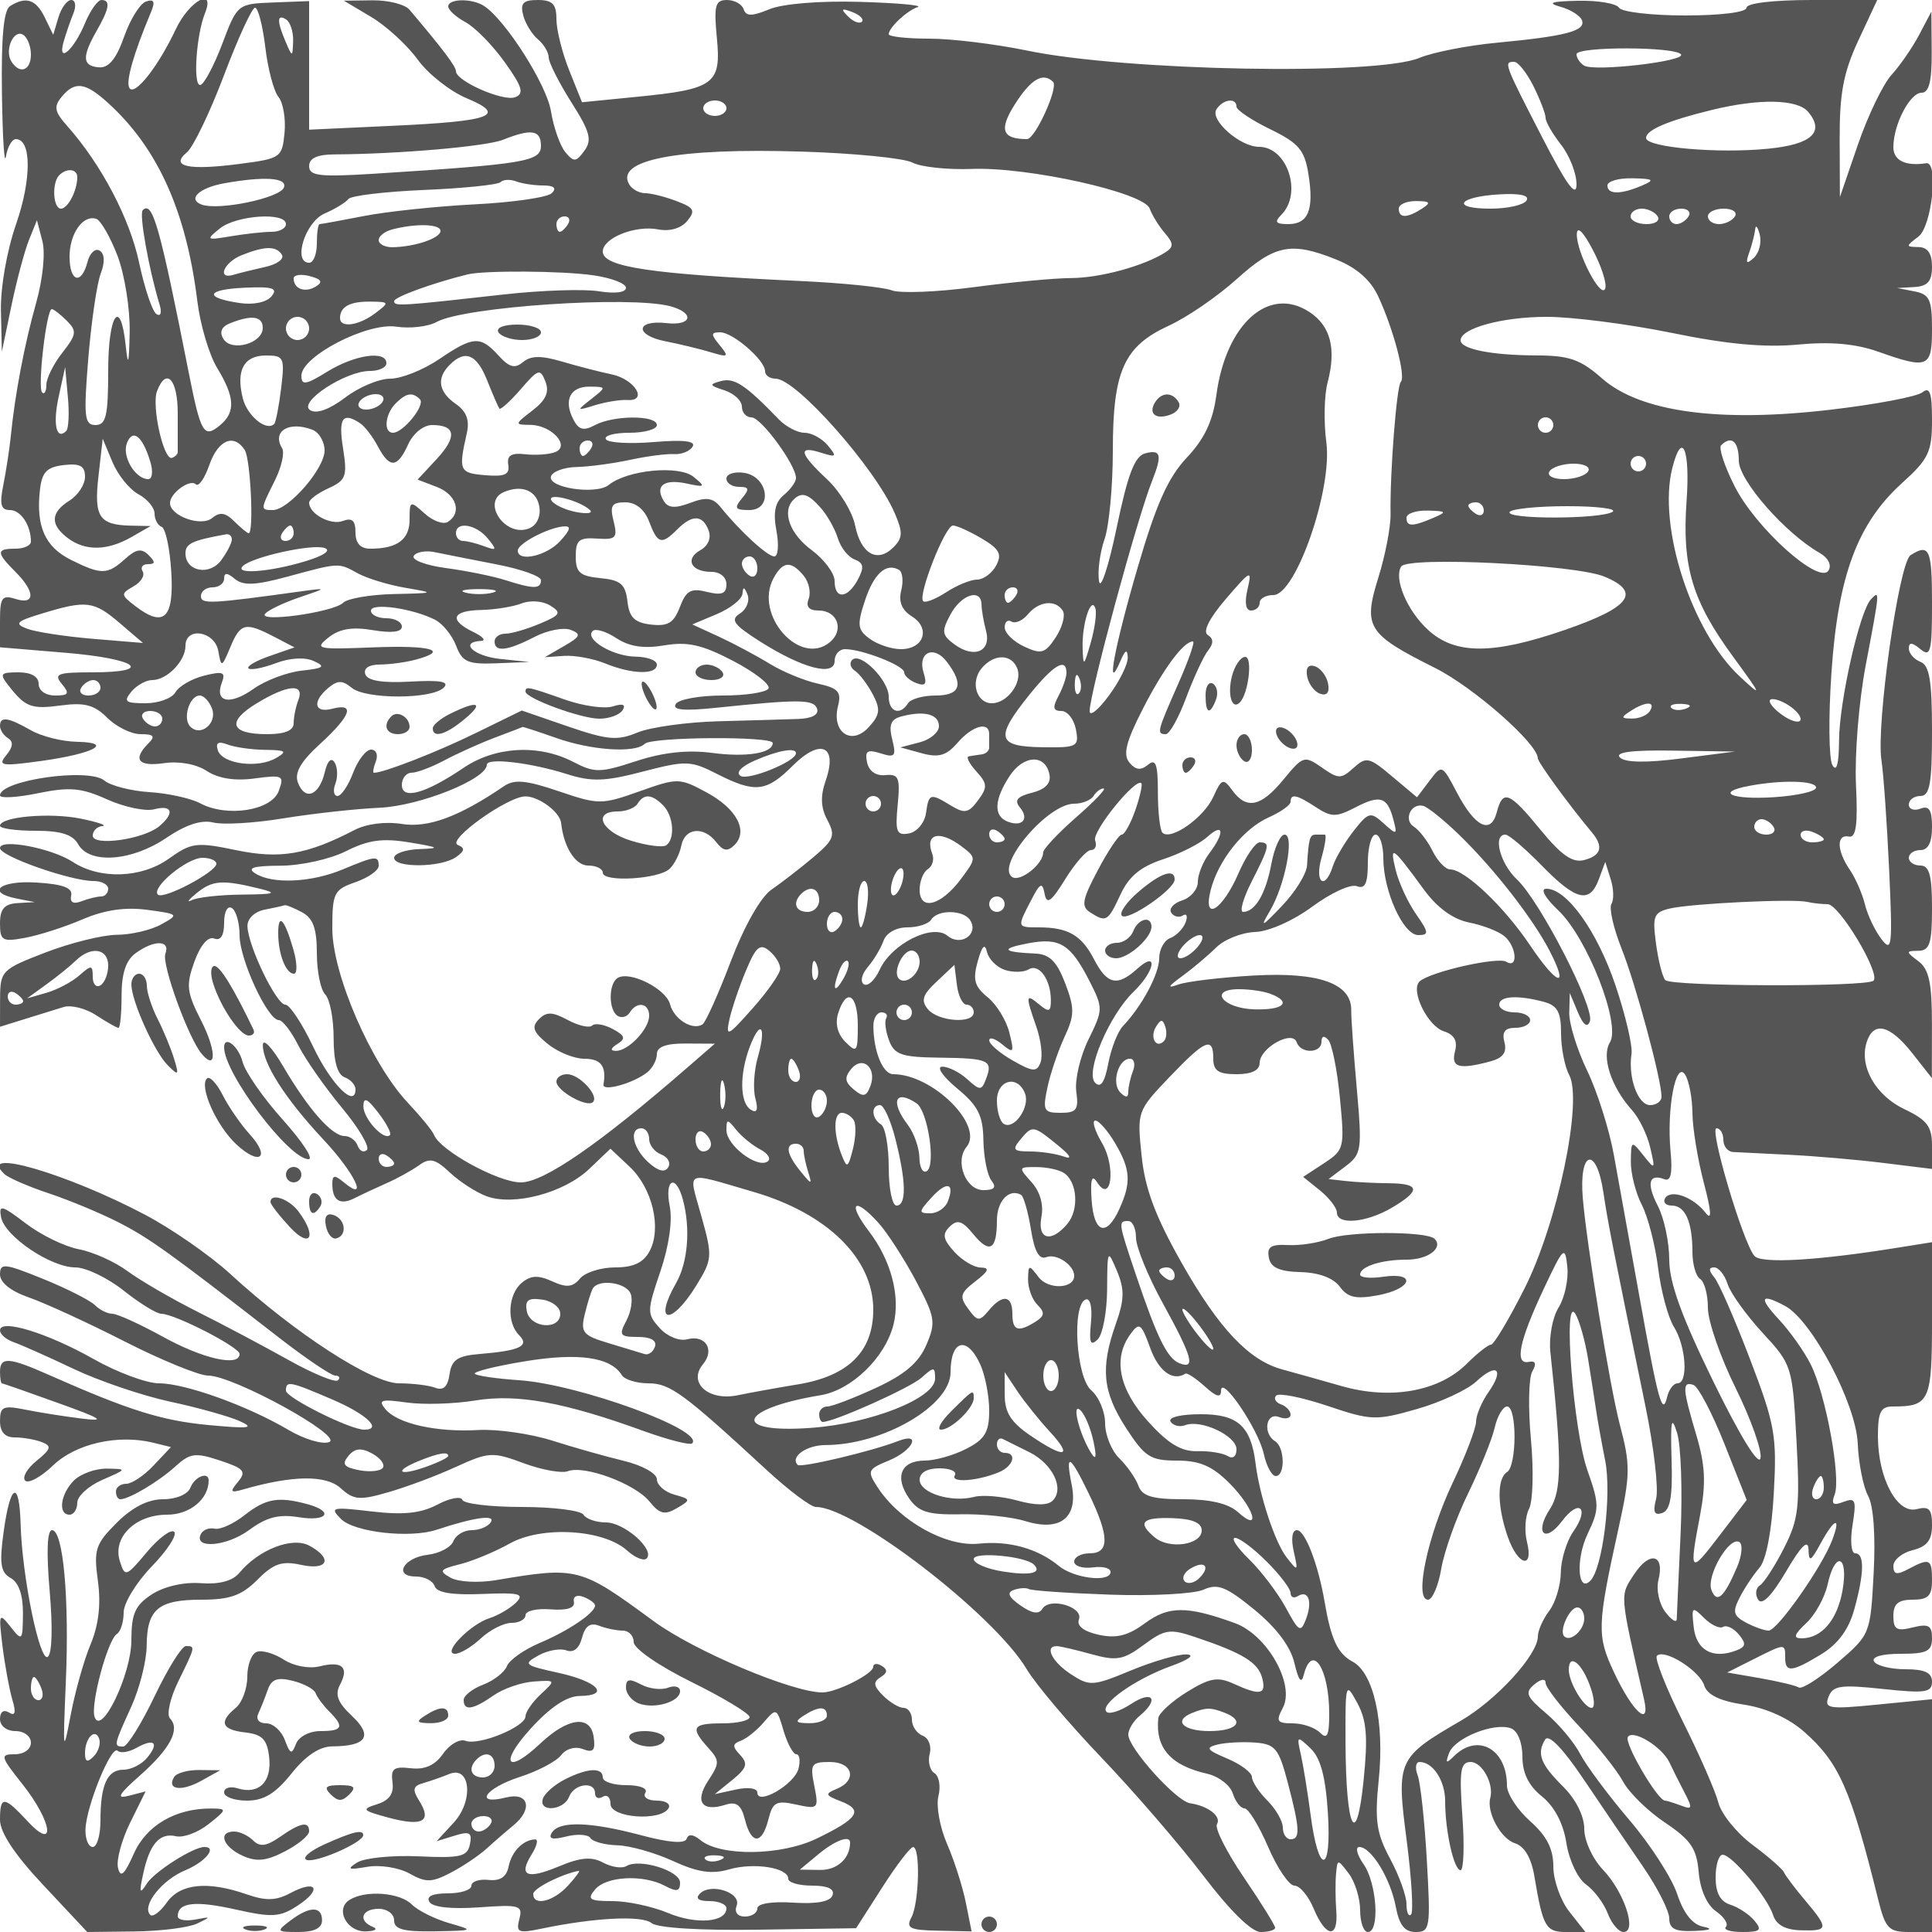<svg xmlns="http://www.w3.org/2000/svg" version="1.0" width="250" height="250" viewBox="0 0 250 250" preserveAspectRatio="xMidYMid meet">
<g transform="translate(0,250) scale(0.01,-0.01)" fill="#555555" stroke="none">
<path d="M130 24921 c-83 -53 -115 -404 -105 -1124 8 -576 31 -946 52 -822 20 124 78 225 128 225 203 0 205 -516 5 -1095 -122 -350 -205 -827 -198 -1130 l12 -525 125 600 c69 330 172 713 228 850 l101 250 70 -268 c41 -154 6 -494 -80 -800 -151 -536 -274 -1179 -329 -1732 -17 -165 -60 -446 -96 -625 -51 -252 -32 -325 85 -325 141 0 272 -197 272 -408 0 -51 -90 -92 -200 -92 -251 0 -251 -49 0 -300 258 -258 258 -432 0 -350 -174 55 -200 18 -200 -281 l0 -345 850 -71 c927 -77 1161 -253 338 -253 -444 0 -496 -20 -388 -150 104 -125 90 -150 -88 -150 -122 0 -212 64 -212 150 0 95 -96 150 -262 150 -236 0 -248 -18 -125 -175 219 -279 291 -305 688 -252 293 39 422 4 587 -161 117 -117 311 -212 432 -212 171 0 193 -27 100 -120 -208 -208 -131 -304 204 -255 194 28 417 -12 553 -102 149 -97 362 -131 618 -96 366 49 386 38 312 -162 -93 -255 -671 -345 -1018 -159 -120 64 -415 129 -655 144 -240 15 -503 83 -584 150 -203 169 -1350 4 -1350 -193 0 -40 222 -27 493 29 411 84 560 70 895 -81 221 -99 494 -157 607 -127 237 62 269 -50 64 -221 -204 -169 -859 -261 -859 -120 0 62 56 118 125 124 69 7 -55 49 -275 95 -403 83 -1050 26 -1050 -92 0 -35 206 -64 457 -64 331 0 484 -48 555 -175 146 -260 692 -221 1139 82 252 171 455 238 608 200 126 -32 536 -8 910 54 375 61 935 123 1245 137 522 24 1386 371 1386 557 0 94 568 27 1037 -122 319 -101 490 -96 982 33 559 145 618 143 960 -31 492 -250 638 -234 979 107 360 359 584 259 427 -191 -71 -204 -65 -352 21 -512 107 -201 87 -255 -183 -483 -168 -141 -410 -328 -539 -417 -141 -97 -351 -467 -528 -930 -161 -424 -326 -790 -366 -815 -131 -81 -369 67 -420 262 -53 201 -522 436 -678 339 -120 -74 -119 -417 1 -491 51 -31 121 -12 156 44 92 150 251 124 251 -41 0 -173 -270 -458 -432 -455 -75 1 -68 33 21 89 111 70 99 108 -62 195 -111 59 -229 78 -264 44 -35 -35 -177 -3 -315 71 -202 108 -277 110 -375 10 -98 -99 -74 -165 113 -318 130 -106 344 -193 475 -193 216 0 289 -98 248 -333 -17 -98 387 15 566 157 69 55 125 162 125 238 0 93 122 137 375 135 l375 -2 -350 -304 c-1146 -996 -1863 -1491 -2161 -1491 -293 0 -1047 414 -1124 617 -19 51 -171 236 -337 413 -473 502 -978 1665 -978 2254 0 462 21 504 300 601 165 58 300 152 300 210 0 137 -39 133 -465 -45 -409 -171 -914 -193 -1135 -50 -108 70 -17 97 329 98 266 1 644 85 850 189 288 145 472 170 821 112 387 -64 404 -76 125 -86 -179 -7 -325 -58 -325 -113 0 -133 609 -126 800 9 115 81 120 118 23 158 -148 60 648 630 877 628 177 -2 445 -203 461 -345 34 -314 185 -550 351 -550 103 0 188 -42 188 -93 0 -126 721 -84 864 50 63 59 131 194 152 300 44 232 289 257 452 46 90 -116 147 -125 235 -38 184 181 30 472 -361 682 -350 189 -373 189 -868 13 -491 -174 -527 -174 -1045 2 -421 143 -574 157 -708 65 -576 -393 -980 -543 -1319 -489 -214 34 -461 3 -619 -80 -613 -318 -962 -377 -1531 -258 -511 106 -574 98 -869 -112 -355 -253 -892 -270 -1243 -40 -273 178 -940 305 -940 178 0 -105 912 -426 1211 -426 104 0 189 -45 189 -100 0 -55 -41 -100 -92 -100 -50 0 -165 -28 -254 -62 -106 -41 -152 -15 -133 75 21 98 -107 146 -446 167 -480 31 -670 -128 -250 -209 l225 -44 -225 -13 c-169 -11 -225 -76 -225 -261 0 -225 30 -243 325 -188 179 33 513 140 743 239 286 122 551 161 838 123 408 -55 413 -60 181 -188 -130 -73 -389 -134 -576 -135 -186 -2 -601 -105 -923 -229 -566 -218 -585 -237 -587 -593 l-1 -368 325 101 c179 56 404 125 500 155 96 29 286 -19 421 -108 136 -89 265 -162 287 -162 22 0 40 187 40 416 0 288 56 458 182 550 239 175 453 171 385 -6 -52 -134 303 -1108 475 -1303 190 -218 183 55 -13 438 -187 367 -197 456 -86 763 77 212 176 328 255 298 84 -33 129 38 129 203 0 143 43 226 100 191 55 -34 100 -193 100 -353 0 -312 363 -1097 508 -1097 48 0 161 -146 251 -325 90 -179 343 -541 563 -806 220 -264 366 -512 325 -550 -41 -38 -94 -13 -119 56 -25 69 -101 125 -169 125 -164 0 -469 346 -794 900 -145 248 -264 372 -264 277 -1 -240 293 -698 783 -1222 405 -431 594 -827 266 -555 -122 101 -150 97 -150 -21 0 -214 100 -278 286 -184 90 46 277 133 414 194 138 60 327 165 421 232 140 101 210 85 400 -93 126 -119 340 -257 475 -307 352 -130 1004 43 1328 353 l275 262 249 -234 c294 -276 416 -795 258 -1091 -80 -150 -210 -211 -447 -211 -184 0 -388 -65 -454 -144 -94 -113 -173 -121 -360 -36 -180 82 -277 78 -392 -18 -181 -150 -201 -514 -36 -679 140 -140 10 -201 -517 -244 -280 -23 -357 -76 -383 -262 -23 -159 -80 -214 -183 -175 -83 32 -294 58 -470 58 -350 0 -1347 646 -2186 1417 -260 238 -755 582 -1100 764 -1021 539 -2191 877 -1821 527 51 -49 309 -161 573 -249 264 -88 668 -256 898 -373 402 -205 657 -388 2068 -1484 355 -276 689 -502 742 -502 52 0 68 -27 35 -61 -34 -33 -323 86 -642 264 -320 179 -851 461 -1181 626 -330 166 -735 401 -900 523 -165 122 -448 249 -630 283 -181 34 -490 184 -686 334 -313 238 -352 248 -320 80 48 -247 643 -649 961 -649 136 0 417 -135 625 -300 208 -165 427 -300 487 -300 172 0 1013 -432 1013 -520 0 -170 -473 -64 -991 222 -298 164 -592 298 -655 298 -63 0 -164 50 -226 112 -62 62 -363 214 -670 339 -501 203 -558 209 -558 58 0 -105 141 -218 375 -298 206 -72 765 -328 1241 -571 476 -242 961 -440 1078 -440 326 0 1757 -787 1565 -860 -86 -34 -323 37 -526 157 -531 313 -1336 603 -1675 603 -160 0 -543 142 -850 316 -595 336 -1208 524 -1208 370 0 -51 79 -119 175 -153 96 -33 445 -188 775 -345 330 -157 893 -348 1250 -425 358 -76 763 -190 900 -251 203 -92 128 -101 -400 -52 -608 57 -1034 191 -2074 652 -512 227 -626 234 -626 38 0 -82 11 -150 25 -151 14 0 340 -114 725 -253 577 -207 630 -243 300 -201 -220 27 -546 79 -725 115 -285 57 -325 39 -325 -147 0 -143 63 -213 192 -213 105 0 262 -27 348 -60 132 -51 122 -89 -66 -242 -123 -99 -190 -215 -148 -257 42 -42 205 47 362 198 294 281 836 404 1293 293 l231 -57 -224 -237 c-122 -131 -283 -238 -355 -238 -73 0 -133 -45 -133 -100 0 -55 25 -100 57 -100 112 0 498 229 710 423 193 175 260 184 580 78 311 -103 344 -141 233 -275 -110 -133 -100 -147 71 -98 636 183 1066 188 1256 16 170 -154 246 -161 618 -53 234 67 628 214 875 328 426 194 473 197 877 47 235 -87 492 -133 571 -103 213 82 870 -162 1056 -392 132 -163 197 -179 354 -87 185 109 184 115 -33 176 -124 35 -225 124 -225 198 0 75 -187 180 -425 238 -234 56 -654 175 -933 264 -279 88 -707 149 -950 136 -544 -32 -1049 81 -1205 270 -99 119 -56 132 273 86 214 -31 615 -19 890 26 540 89 1151 -22 2178 -395 318 -115 601 -187 628 -160 169 168 -1461 763 -2236 817 -291 20 -551 57 -576 83 -26 26 265 99 648 162 692 114 1110 55 1254 -179 36 -58 191 -106 345 -106 279 0 454 -129 1533 -1125 283 -261 568 -475 634 -475 498 0 2308 -1393 2728 -2100 114 -192 552 -710 973 -1150 420 -440 1012 -1126 1315 -1525 339 -447 622 -725 738 -725 103 0 188 25 188 55 0 31 -182 324 -405 652 -223 328 -379 637 -348 688 62 100 -113 237 -347 271 -179 25 -800 715 -800 888 0 67 67 178 150 246 253 210 166 334 -109 154 -142 -94 -288 -141 -323 -105 -95 94 369 424 832 591 236 85 319 147 202 152 -109 4 -432 -89 -719 -208 -493 -204 -533 -207 -777 -47 -242 158 -345 364 -181 362 41 0 243 -47 448 -104 326 -90 413 -75 676 120 276 204 337 213 677 98 606 -204 804 -326 856 -525 57 -217 -24 -233 -370 -75 -206 94 -307 75 -605 -108 -196 -122 -362 -274 -369 -338 -39 -386 159 -611 632 -719 149 -34 299 -149 332 -255 34 -106 102 -193 152 -193 50 0 187 -225 306 -500 118 -275 271 -500 340 -500 69 0 182 -135 250 -300 156 -375 320 -390 291 -25 -11 151 -13 365 -3 475 18 197 20 197 165 6 81 -107 147 -321 147 -475 0 -155 45 -281 100 -281 157 0 117 631 -56 878 -85 122 -110 222 -55 222 154 0 403 -407 472 -772 45 -239 115 -328 258 -328 186 0 194 54 144 929 -29 511 -83 1006 -119 1100 -36 94 -25 171 25 171 174 0 331 -242 331 -507 0 -387 113 -893 199 -893 41 0 52 315 24 700 -42 590 -25 700 107 700 149 0 303 -283 254 -465 -51 -184 136 -528 318 -586 124 -39 213 -189 253 -430 110 -654 147 -719 409 -719 l251 0 -208 263 c-114 145 -207 408 -207 584 0 229 -85 396 -300 587 -165 147 -300 354 -300 459 0 476 -379 687 -686 382 -101 -100 -113 -92 -62 43 75 196 587 399 801 317 86 -33 147 -186 147 -367 0 -212 80 -375 253 -514 162 -131 276 -348 316 -604 35 -222 148 -460 254 -535 104 -74 231 -243 281 -375 50 -132 142 -240 204 -240 180 0 10 516 -265 805 -136 143 -243 377 -243 530 0 165 -108 381 -272 545 -295 292 -346 428 -234 611 46 74 230 -116 496 -512 233 -346 578 -853 767 -1128 189 -274 343 -578 343 -675 0 -135 76 -173 325 -162 209 8 250 28 114 55 -138 27 -253 171 -336 421 -69 209 -347 640 -618 958 -271 318 -557 702 -636 853 -78 151 -277 389 -442 528 -256 216 -279 270 -154 374 87 72 147 80 147 20 0 -56 194 -307 431 -558 237 -251 493 -574 571 -718 77 -144 322 -384 544 -532 334 -224 409 -336 435 -642 19 -226 106 -423 224 -505 107 -75 164 -166 128 -202 -37 -36 59 -66 213 -66 233 0 259 24 157 146 -66 80 -207 174 -312 207 -131 41 -191 153 -191 354 0 161 41 293 91 293 121 0 580 -550 654 -784 39 -123 159 -189 357 -194 360 -10 365 20 58 385 -133 157 -256 321 -275 364 -19 44 -203 205 -409 358 -206 154 -404 400 -441 546 -37 146 -244 619 -461 1052 -216 433 -366 814 -334 847 97 96 551 -189 613 -385 39 -121 203 -200 513 -247 286 -43 576 -173 776 -348 455 -400 606 -741 960 -2169 95 -381 137 -425 402 -425 l296 0 0 1506 0 1506 -702 -69 c-635 -63 -696 -53 -637 100 56 146 156 160 702 102 548 -59 637 -46 637 93 0 118 -94 162 -344 162 -189 0 -372 45 -406 100 -37 60 99 100 344 100 341 0 406 33 406 202 0 165 -45 190 -250 139 -207 -52 -250 -27 -250 148 0 158 62 211 250 211 200 0 250 50 250 250 0 280 -30 294 -307 146 -149 -79 -193 -70 -193 40 0 78 112 171 250 205 186 47 250 129 250 323 0 209 -38 249 -198 208 -253 -67 -502 401 -502 943 0 313 36 385 192 385 478 0 508 66 508 1124 l0 1002 -425 -68 c-1058 -171 -1788 -213 -1874 -109 -150 180 -586 1651 -490 1651 49 0 89 -67 89 -150 0 -82 56 -153 125 -157 69 -4 395 -20 725 -36 330 -16 881 -63 1225 -106 l625 -77 0 302 c0 247 -64 332 -355 470 -376 178 -590 556 -491 867 88 277 299 228 588 -138 l256 -325 1 689 c1 540 -37 718 -174 822 -167 126 -167 133 0 136 145 2 175 97 175 553 0 422 -35 550 -150 550 -82 0 -150 45 -150 100 0 55 68 100 150 100 100 0 150 100 150 297 0 223 -37 282 -150 239 -82 -31 -150 -8 -150 53 0 61 68 111 150 111 121 0 150 160 150 839 0 654 -33 852 -150 897 -82 32 -150 110 -150 173 0 83 42 81 150 -9 131 -109 150 -34 150 588 0 708 -33 783 -278 628 -150 -96 -448 -2199 -376 -2657 26 -170 71 -804 99 -1409 46 -1000 37 -1082 -101 -900 -84 110 -180 313 -213 450 -34 138 -122 339 -196 447 -169 248 -174 461 -10 428 93 -19 116 154 91 675 -18 385 38 1076 125 1536 186 978 186 983 69 859 -146 -153 -410 -1321 -413 -1828 -2 -304 -32 -415 -86 -317 -46 82 -52 623 -12 1200 85 1252 338 1929 913 2449 344 311 388 403 388 813 0 357 -28 439 -125 361 -69 -55 -605 -157 -1191 -225 -1440 -169 -2458 -29 -2951 403 -284 250 -426 299 -861 300 -572 2 -972 82 -972 195 0 156 540 304 1114 304 333 0 1062 -94 1620 -208 710 -146 1201 -191 1629 -151 422 40 746 12 1038 -91 650 -230 699 -209 699 293 0 380 -32 449 -225 486 l-225 44 225 13 c170 11 225 75 225 264 0 170 -56 251 -175 253 -167 3 -167 10 0 136 174 133 263 975 100 949 -267 -42 -425 35 -425 207 0 293 214 705 366 705 95 0 133 151 130 525 l-4 525 -158 -300 c-87 -165 -248 -399 -358 -519 -110 -121 -305 -526 -434 -900 l-234 -681 -3 750 c-2 590 49 862 241 1275 l245 525 -846 0 c-497 0 -845 -41 -845 -100 0 -58 -331 -100 -794 -100 -437 0 -822 45 -856 100 -34 55 -273 96 -531 90 -347 -7 -406 -28 -226 -78 133 -37 259 -117 279 -178 45 -135 -216 -203 -1105 -287 -376 -35 -826 -124 -1000 -196 -552 -231 -3810 -170 -5078 95 -407 84 -975 154 -1264 154 -289 0 -525 26 -525 57 0 85 235 305 376 352 67 23 -271 53 -752 67 -513 15 -995 -24 -1167 -95 -228 -94 -303 -94 -334 -1 -22 66 -119 120 -217 120 -151 0 -170 -70 -130 -490 58 -599 -30 -664 -1039 -763 l-706 -70 -166 414 c-91 227 -165 525 -165 661 0 195 -51 248 -241 248 -190 0 -229 -41 -189 -197 28 -108 114 -248 191 -312 76 -64 139 -169 139 -234 0 -65 132 -325 292 -579 243 -382 272 -489 170 -628 -108 -149 -137 -151 -247 -18 -69 83 -152 321 -186 530 -56 344 -588 1180 -866 1361 -154 101 -463 96 -463 -6 0 -46 101 -138 225 -205 124 -67 352 -300 507 -518 228 -319 253 -406 134 -452 -154 -59 -766 209 -766 336 0 62 -170 288 -602 797 -58 69 -273 123 -477 121 l-371 -5 354 -211 c195 -116 465 -364 600 -550 135 -187 420 -411 632 -500 535 -223 331 -299 -961 -358 l-1075 -50 0 832 0 832 -464 -18 c-463 -18 -465 -19 -663 -543 -110 -289 -238 -525 -284 -525 -93 0 -49 646 62 925 142 353 -202 168 -376 -203 -232 -490 -533 -871 -601 -760 -50 79 55 446 278 977 59 139 43 176 -61 142 -78 -25 -206 -230 -285 -456 -101 -287 -199 -406 -325 -396 -216 16 -223 134 -31 471 167 292 184 400 62 400 -48 0 -144 -136 -213 -302 -143 -346 -360 -534 -276 -239 30 105 87 270 126 366 40 97 28 175 -27 175 -54 0 -129 -101 -166 -225 l-67 -225 -110 225 c-114 234 -244 276 -449 146z m3303 -532 c33 -280 110 -570 170 -643 61 -73 96 -282 79 -464 -31 -322 -49 -334 -582 -403 -664 -87 -904 -34 -682 149 82 67 298 516 480 997 182 481 363 875 402 875 40 0 99 -230 133 -511z m7720 330 c-31 -30 -112 0 -180 69 -98 98 -86 110 56 56 99 -38 154 -94 124 -125z m-7360 -250 c-7 -211 -10 -212 -93 -19 -118 275 -118 373 0 300 55 -34 97 -160 93 -281z m-3393 -175 c0 -209 -147 -260 -253 -89 -91 147 30 421 152 345 56 -34 101 -149 101 -256z m21353 1 c55 -89 -1123 -225 -1254 -144 -55 33 -99 100 -99 147 0 103 1290 100 1353 -3z m-1910 -410 c86 -174 157 -358 157 -410 0 -51 90 -208 200 -348 110 -140 200 -370 200 -511 0 -184 -127 -10 -450 618 -488 948 -495 966 -357 966 51 0 163 -142 250 -315z m-6216 55 c72 -72 -232 -740 -337 -740 -325 0 -367 122 -156 453 207 325 364 416 493 287z m-12227 -274 c643 -584 1011 -1404 1154 -2566 37 -302 152 -690 256 -862 230 -377 240 -572 38 -740 -210 -174 -249 -109 -404 671 -377 1909 -470 2238 -597 2111 -49 -49 78 -759 217 -1218 33 -107 16 -162 -39 -127 -53 32 -154 333 -225 667 -122 574 -490 1272 -932 1770 -163 183 -175 249 -70 375 171 207 306 189 602 -81z m8000 -66 c0 -55 -67 -100 -150 -100 -82 0 -150 45 -150 100 0 55 68 100 150 100 83 0 150 -45 150 -100z m6600 20 c0 -44 196 -175 436 -292 368 -179 444 -268 494 -575 76 -467 1 -653 -261 -653 -162 0 -182 27 -89 120 277 277 79 880 -289 880 -243 0 -636 345 -551 484 82 132 260 157 260 36z m7399 -69 c216 -260 45 -419 -515 -475 -650 -66 -1584 16 -1584 139 0 103 281 223 850 362 617 151 1111 141 1249 -26z m-16399 -439 c0 -202 -207 -236 -2175 -361 -691 -43 -825 -27 -825 99 0 102 103 151 325 152 830 4 1970 103 2186 190 366 146 489 126 489 -80z m4807 -216 c107 -57 453 -94 768 -82 731 28 2230 -306 2302 -513 30 -83 117 -225 195 -316 116 -135 117 -180 10 -249 -276 -177 -847 -333 -1221 -334 -213 -1 -781 -54 -1261 -118 -479 -64 -957 -82 -1061 -41 -104 41 -639 96 -1189 121 -1935 89 -2550 181 -2550 381 0 175 419 343 713 287 153 -30 299 12 379 108 111 134 91 172 -138 258 -147 56 -329 102 -405 102 -75 0 -167 49 -204 109 -200 322 623 480 2237 429 677 -21 1319 -85 1425 -142z m-10807 -188 c0 -173 -121 -408 -211 -408 -103 0 -121 335 -22 433 96 97 233 82 233 -25z m2675 -132 c-46 -138 -847 -305 -1067 -223 -186 70 -30 217 292 275 520 93 817 74 775 -52z m3353 24 c140 0 178 -34 113 -99 -55 -55 -502 -120 -995 -145 -493 -25 -1138 -93 -1435 -151 -296 -58 -555 -105 -575 -105 -20 0 -36 -112 -36 -250 0 -137 -44 -250 -99 -250 -216 0 -53 526 197 636 139 60 278 145 309 188 31 44 473 96 982 118 508 21 953 67 988 101 34 35 125 39 201 10 76 -29 234 -53 350 -53z m14222 0 c-276 -119 -450 -119 -450 0 0 55 146 97 325 93 272 -6 293 -21 125 -93z m-1497 -195 c-36 -58 -245 -105 -465 -105 -520 0 -426 153 114 185 269 15 393 -13 351 -80z m-1353 -105 c-194 -125 -300 -125 -300 0 0 55 101 99 225 98 182 -1 196 -20 75 -98z m3050 -100 c34 -55 -31 -100 -144 -100 -113 0 -206 45 -206 100 0 55 65 100 144 100 79 0 172 -45 206 -100z m400 0 c-34 -55 -104 -100 -156 -100 -52 0 -94 45 -94 100 0 55 70 100 156 100 86 0 128 -45 94 -100z m600 0 c-34 -55 -127 -100 -206 -100 -79 0 -144 45 -144 100 0 55 93 100 206 100 113 0 178 -45 144 -100z m-20930 -508 c93 -245 164 -688 158 -992 -9 -413 -21 -457 -51 -175 -67 641 -227 412 -227 -325 0 -582 -28 -700 -164 -700 -144 0 -155 102 -94 859 39 473 111 966 160 1097 58 152 53 260 -13 301 -56 35 -127 -31 -157 -147 -80 -304 -232 -258 -232 70 0 298 175 545 346 488 57 -19 180 -233 274 -476z m2180 408 c0 -55 -84 -100 -187 -100 -104 0 -340 -26 -525 -57 -320 -54 -328 -49 -144 100 214 173 856 216 856 57z m3650 0 c-34 -55 -82 -100 -106 -100 -24 0 -44 45 -44 100 0 55 48 100 106 100 58 0 78 -45 44 -100z m-1650 -88 c0 -95 -337 -208 -625 -211 -96 0 -175 41 -175 92 0 51 79 113 175 138 310 81 625 71 625 -19z m15072 -744 c-51 -151 -373 464 -368 702 3 111 82 34 206 -202 111 -210 184 -435 162 -500z m1923 396 c-97 -88 -110 -73 -60 69 36 101 70 236 77 300 6 64 33 33 59 -69 26 -102 -8 -237 -76 -300z m-19047 39 c33 -53 -65 -125 -219 -158 -153 -34 -335 -79 -404 -100 -222 -69 -132 159 100 252 301 121 451 123 523 6z m13642 -61 c263 -105 444 -263 543 -475 196 -419 361 -1040 294 -1107 -55 -55 -143 -1186 -133 -1710 3 -165 -68 -537 -159 -826 -198 -640 -143 -728 734 -1167 497 -249 1325 -976 1330 -1168 1 -54 407 -610 700 -960 154 -184 122 -300 -100 -358 -149 -39 -293 60 -562 388 -407 497 -490 531 -569 230 -76 -291 -280 -192 -513 250 -195 371 -196 371 -357 158 l-162 -214 -322 270 c-297 251 -335 259 -498 111 -163 -147 -197 -146 -411 4 -226 158 -244 152 -495 -153 -293 -357 -479 -396 -665 -141 -117 160 -137 153 -247 -89 -122 -267 -549 -567 -656 -460 -32 32 -59 267 -59 522 0 366 -27 441 -128 357 -93 -77 -160 -69 -241 29 -85 103 -44 268 175 696 268 523 527 871 648 871 29 0 -58 -249 -193 -553 -272 -617 -280 -647 -158 -647 48 0 167 214 264 475 98 261 225 535 283 608 73 92 71 153 -4 200 -69 42 18 215 234 467 324 377 340 384 280 125 -41 -173 -24 -275 46 -275 61 0 111 45 111 100 0 55 80 100 177 100 291 0 766 1369 686 1974 -35 262 -28 611 16 776 115 437 39 734 -236 913 -525 345 -1081 -153 -1204 -1080 -45 -333 -154 -563 -382 -805 -243 -258 -396 -600 -639 -1433 -302 -1037 -415 -1653 -218 -1195 61 143 88 155 93 44 4 -85 -105 -308 -243 -494 -137 -186 -250 -277 -250 -201 0 228 614 2493 809 2981 132 333 114 407 -89 354 -137 -36 -225 -265 -371 -965 -106 -506 -208 -815 -228 -688 -20 127 12 370 71 540 60 170 108 687 108 1149 0 1030 143 1349 725 1616 234 107 628 377 875 600 497 448 707 490 1290 256z m-13202 -349 c-139 -86 -288 -33 -288 104 0 46 94 60 208 30 152 -40 174 -76 80 -134z m3587 145 c234 -33 425 -106 425 -162 0 -61 -142 -79 -351 -45 -192 31 -744 13 -1225 -41 -1349 -151 -1424 -156 -1424 -87 0 53 497 234 950 346 216 53 1223 47 1625 -11z m-4162 -273 c-64 -77 -234 -113 -412 -86 -471 69 -435 176 67 198 365 16 432 -6 345 -112z m1343 -218 c-213 -161 -456 -195 -456 -64 0 148 127 217 392 214 248 -3 251 -9 64 -150z m3819 90 c319 -86 280 -256 -50 -218 -402 45 -414 -157 -15 -235 187 -37 453 -101 590 -143 225 -68 236 -59 113 92 -117 142 -116 167 6 167 165 0 581 -361 581 -504 0 -53 61 -96 136 -96 266 0 1288 -1153 1542 -1741 107 -248 104 -320 -17 -441 -208 -208 -422 -86 -496 283 -35 175 -199 444 -364 598 -358 335 -382 440 -77 343 200 -63 209 -53 88 94 -75 90 -211 164 -302 164 -91 0 -241 79 -334 175 -427 443 -572 539 -743 495 -162 -43 -157 -57 42 -121 124 -40 225 -135 225 -211 0 -76 56 -139 125 -139 125 -1 575 -616 575 -785 0 -49 -71 -148 -158 -220 -113 -94 -140 -225 -95 -463 34 -182 22 -331 -28 -331 -88 0 -445 327 -695 638 -99 122 -184 134 -392 55 -195 -74 -286 -68 -342 23 -121 196 -1 290 291 228 246 -53 254 -45 93 86 -188 154 -855 90 -1097 -105 -164 -132 -798 -37 -747 112 21 62 169 116 329 120 160 3 471 45 691 92 220 48 478 81 573 75 95 -6 203 37 239 96 46 73 -113 92 -502 60 -313 -26 -592 -10 -620 36 -29 46 108 84 304 84 196 0 356 45 356 100 0 130 -559 129 -802 -1 -147 -79 -210 -62 -280 75 -129 249 -38 427 215 423 216 -3 216 -4 17 -161 -194 -152 -192 -154 50 -79 138 42 326 73 419 67 272 -17 94 270 -205 332 -145 30 -431 103 -636 164 -275 81 -407 80 -510 -5 -107 -89 -178 -69 -318 85 -234 258 -327 252 -771 -50 -203 -137 -486 -250 -630 -250 -144 0 -407 -110 -583 -245 -202 -153 -370 -214 -452 -163 -165 101 454 508 773 508 117 0 213 45 213 100 0 169 -408 111 -763 -108 -280 -173 -337 -182 -337 -54 0 252 851 692 1228 635 177 -27 412 0 522 61 360 198 2506 342 3025 203z m-7811 -187 c134 -133 127 -179 -57 -414 -114 -144 -207 -332 -207 -416 0 -84 -25 -129 -55 -98 -62 61 56 1078 125 1078 24 0 112 -68 194 -150z m2536 -93 c0 -201 -403 -314 -509 -143 -55 90 -26 159 88 204 280 111 421 91 421 -61z m600 -7 c0 -82 -67 -150 -150 -150 -83 0 -150 68 -150 150 0 83 67 150 150 150 83 0 150 -67 150 -150z m-362 -773 c-28 -233 -69 -441 -90 -463 -100 -100 -348 103 -406 331 -91 362 13 555 299 555 233 0 245 -26 197 -423z m2667 98 c71 -179 142 -341 157 -362 15 -20 139 93 276 250 227 264 253 272 320 99 53 -135 6 -240 -167 -373 -235 -180 -235 -185 -28 -187 276 -3 523 -275 319 -353 -77 -30 -250 -42 -386 -27 -180 21 -239 -16 -219 -136 21 -127 -45 -157 -300 -135 -333 28 -346 58 -237 541 39 171 -3 284 -142 381 -226 158 -252 333 -78 507 200 200 349 137 485 -205z m-5448 -652 c-128 -128 -176 91 -97 447 l83 380 35 -385 c20 -212 10 -411 -21 -442z m1443 227 c0 -247 0 -472 0 -500 0 -27 -34 -61 -75 -75 -108 -36 -266 673 -193 864 120 314 268 155 268 -289z m2650 150 c-34 -55 -129 -100 -212 -100 -82 0 -122 45 -88 100 34 55 129 100 212 100 82 0 122 -45 88 -100z m484 33 c74 -74 -216 -433 -349 -433 -126 0 -103 242 35 380 136 136 217 150 314 53z m-774 -310 c61 -40 163 -174 229 -298 153 -290 252 -284 393 25 65 143 198 250 310 250 306 0 326 -151 58 -441 l-246 -265 248 -95 c255 -97 330 -336 142 -453 -59 -36 -194 13 -300 110 -187 169 -194 166 -194 -80 0 -258 -160 -376 -508 -376 -129 0 -192 70 -192 211 0 153 -44 193 -163 148 -157 -60 -437 91 -437 237 0 40 113 123 251 186 227 104 245 155 188 517 -63 390 -5 475 221 324z m15440 -23 c0 -55 -45 -100 -100 -100 -55 0 -100 45 -100 100 0 55 45 100 100 100 55 0 100 -45 100 -100z m-16058 -61 c87 -33 158 -154 158 -269 0 -234 -466 -770 -669 -770 -164 0 -164 3 26 383 86 173 128 360 94 416 -136 220 87 357 391 240z m-2097 -414 c38 -124 26 -225 -26 -225 -169 0 -343 293 -277 465 75 194 203 93 303 -240z m-153 -421 c114 -61 208 -173 208 -249 0 -76 41 -153 91 -172 51 -18 107 -279 125 -580 38 -604 -95 -731 -466 -445 -189 145 -190 159 -23 254 98 55 151 143 119 194 -32 52 -1 94 68 94 97 0 99 27 8 118 -90 90 -161 78 -303 -50 -228 -207 -307 -209 -704 -11 -333 167 -452 435 -398 906 26 229 89 293 308 319 211 24 275 -11 275 -151 0 -101 -90 -239 -200 -308 -246 -154 -254 -310 -25 -484 226 -172 512 -168 825 11 l250 143 -250 5 c-417 8 -486 111 -426 638 l55 487 127 -304 c70 -167 221 -353 336 -415z m1376 571 c74 -118 119 -1075 50 -1075 -18 0 -101 69 -186 153 -114 115 -187 126 -286 44 -142 -118 -546 26 -546 194 0 128 259 316 334 242 36 -36 115 77 175 251 114 325 319 411 459 191z m4482 25 c-34 -55 -82 -100 -106 -100 -24 0 -44 45 -44 100 0 55 48 100 106 100 58 0 78 -45 44 -100z m14850 -161 c0 -255 602 -942 1048 -1195 110 -63 156 -156 113 -226 -118 -191 -940 546 -1214 1088 -131 258 -210 498 -176 532 134 133 229 50 229 -199z m-676 -525 c-60 -845 73 -1290 604 -2014 374 -511 380 -529 84 -253 -623 580 -1063 1938 -873 2694 126 501 234 251 185 -427z m-524 486 c0 -55 -45 -100 -100 -100 -55 0 -100 45 -100 100 0 55 45 100 100 100 55 0 100 -45 100 -100z m-750 -100 c-34 -55 -174 -100 -312 -100 -141 0 -223 44 -188 100 34 55 174 100 312 100 141 0 223 -44 188 -100z m-13570 -463 c18 -126 -37 -238 -137 -276 -309 -118 -621 349 -318 474 234 97 425 13 455 -198z m653 -36 c45 -42 -34 -54 -177 -27 -142 28 -286 94 -320 149 -68 110 359 5 497 -122z m2990 24 c84 -96 183 -272 219 -391 36 -118 133 -242 216 -273 118 -45 127 -102 43 -260 -134 -250 -301 -261 -301 -20 0 100 -135 281 -300 403 -281 208 -385 497 -233 649 105 106 191 80 356 -108z m-2223 -175 c110 -290 160 -304 364 -100 194 194 327 190 405 -12 37 -99 -4 -200 -106 -257 -205 -115 -121 -281 143 -281 112 0 194 -68 194 -161 0 -122 -61 -145 -252 -98 -207 52 -269 18 -350 -195 -78 -206 -155 -253 -373 -228 -214 25 -282 91 -306 301 -26 222 -88 275 -350 300 -265 26 -319 73 -319 281 0 211 43 247 275 231 245 -17 269 8 215 225 -51 202 -25 244 152 244 135 0 248 -91 308 -250z m10800 144 c0 -58 -45 -78 -100 -44 -55 34 -100 82 -100 106 0 24 45 44 100 44 55 0 100 -48 100 -106z m1666 -17 c-153 -97 -1391 -99 -1331 -2 26 41 362 75 747 75 384 0 647 -33 584 -73z m-2316 -77 c-273 -117 -350 -117 -350 0 0 55 124 97 275 93 244 -6 252 -17 75 -93z m-14750 -200 c0 -55 -48 -100 -106 -100 -58 0 -78 45 -44 100 34 55 82 100 106 100 24 0 44 -45 44 -100z m2513 -69 c121 -148 115 -160 -46 -100 -101 38 -225 69 -275 69 -51 0 -92 45 -92 100 0 159 263 116 413 -69z m937 -31 c-175 -194 -550 -278 -550 -124 0 90 387 294 590 312 105 9 95 -39 -40 -188z m5453 32 c230 -136 266 -203 187 -350 -53 -100 -165 -182 -247 -182 -83 0 -262 -74 -400 -164 -137 -89 -271 -142 -297 -115 -73 72 284 979 385 979 49 0 216 -76 372 -168z m-9703 -13 c0 -44 -61 -164 -136 -266 -151 -208 -464 -149 -464 87 0 126 87 167 525 246 41 8 75 -22 75 -67z m950 -282 c-454 -138 -920 -174 -809 -63 119 119 894 291 1059 235 91 -31 -9 -99 -250 -172z m2475 -40 c316 -61 575 -153 575 -204 0 -117 -95 -117 -460 0 -160 51 -505 121 -767 156 -262 35 -451 106 -419 158 32 51 157 73 277 47 121 -25 478 -96 794 -157z m3375 -53 c0 -86 -45 -128 -100 -94 -55 34 -100 104 -100 156 0 52 45 94 100 94 55 0 100 -70 100 -156z m10963 -106 c482 -201 334 -398 -522 -692 -930 -320 -1416 -318 -1766 7 -269 249 -441 659 -344 816 83 135 2255 27 2632 -131z m-16131 42 c120 -65 398 -150 618 -187 386 -66 381 -68 -155 -80 -305 -7 -600 -58 -654 -112 -125 -125 -1123 -263 -1008 -140 46 49 248 144 450 212 342 115 346 120 56 81 -1226 -170 -1339 -175 -1339 -67 0 62 68 113 150 113 83 0 150 51 150 112 0 81 39 80 140 -4 108 -89 266 -82 675 29 684 185 660 184 917 43z m5767 -29 c68 -82 97 -217 65 -300 -39 -101 3 -151 128 -151 246 0 336 -253 146 -410 -387 -321 -983 353 -730 825 120 224 227 234 391 36z m1263 -190 c-37 -148 7 -256 139 -338 244 -153 154 -423 -143 -423 -121 0 -302 60 -402 133 -160 117 -168 178 -64 494 116 352 274 494 441 399 46 -26 59 -146 29 -265z m-5287 -30 c-96 -25 -254 -25 -350 0 -96 25 -17 46 175 46 193 0 271 -21 175 -46z m3200 -270 c-129 -81 -83 -144 262 -363 549 -348 963 -456 963 -250 0 84 61 152 135 152 220 0 765 -213 765 -299 0 -44 70 -107 157 -140 118 -45 141 -13 95 131 -84 266 131 368 301 143 223 -293 175 -435 -147 -435 -162 0 -322 -45 -356 -100 -101 -164 -250 -114 -250 85 0 213 -366 582 -473 476 -39 -40 -23 -103 36 -141 59 -39 162 -175 230 -303 103 -196 95 -265 -50 -425 -222 -246 -484 -70 -400 268 48 188 6 235 -261 294 -174 38 -455 154 -624 258 -170 104 -464 261 -654 349 l-346 159 321 135 c177 75 325 194 329 265 5 92 25 87 65 -15 31 -80 -13 -190 -98 -244z m3575 239 c-34 -55 -82 -100 -106 -100 -24 0 -44 45 -44 100 0 55 48 100 106 100 58 0 78 -45 44 -100z m-6166 -371 c-169 -71 -369 -129 -445 -129 -77 0 -139 -45 -139 -100 0 -142 163 -124 514 57 167 87 379 128 470 93 141 -55 128 -87 -84 -209 l-250 -145 250 17 c138 9 377 -35 532 -98 346 -142 668 -149 668 -15 0 55 -124 101 -275 103 -295 4 -664 224 -556 332 36 36 173 -5 306 -92 169 -111 354 -139 622 -94 301 51 487 9 891 -202 281 -147 486 -308 456 -357 -31 -50 -298 -90 -594 -90 -296 0 -569 -49 -606 -110 -48 -78 104 -92 519 -49 1089 113 1268 111 1310 -13 26 -75 -66 -125 -241 -131 -155 -6 -619 -19 -1032 -30 -412 -11 -886 -77 -1052 -146 -259 -108 -386 -97 -899 79 l-597 206 -601 -294 c-500 -245 -1185 -512 -1313 -512 -17 0 -6 68 26 150 31 82 4 150 -62 150 -66 0 -170 -135 -233 -300 -62 -165 -153 -300 -202 -300 -48 0 -61 72 -27 159 33 87 29 211 -10 274 -44 71 -93 23 -128 -127 -72 -301 -255 -373 -346 -135 -49 128 31 270 288 505 398 365 456 531 156 453 -235 -62 -264 93 -50 271 120 99 180 99 301 0 182 -151 1039 -150 1191 2 78 78 -43 100 -431 78 -365 -20 -554 11 -584 95 -27 77 47 126 190 126 128 1 334 29 458 62 449 120 208 190 -550 160 -722 -29 -761 -21 -575 127 143 114 307 141 575 96 242 -41 375 -25 375 45 0 60 -90 109 -200 109 -110 0 -200 44 -200 98 0 107 540 30 830 -118 99 -51 221 -202 272 -336 80 -210 152 -242 521 -227 l427 17 -375 39 c-345 36 -539 218 -250 234 69 3 24 55 -100 115 -321 155 -278 277 100 285 179 4 415 42 525 85 113 44 274 32 370 -28 150 -93 133 -122 -136 -235z m5717 246 c1 -69 27 -220 58 -336 72 -267 -151 -365 -406 -179 -166 122 -173 167 -54 389 140 261 400 343 402 126z m-11151 -238 l300 -257 -651 54 c-358 30 -741 89 -850 131 -169 65 -138 96 201 198 569 173 664 161 1000 -126z m12203 159 c35 -58 -6 -212 -91 -342 -138 -210 -186 -224 -408 -121 -139 64 -253 176 -253 248 -1 72 39 106 88 76 48 -30 144 12 212 94 144 173 359 194 452 45z m361 -412 c-89 -311 -97 -316 -105 -67 -10 306 109 678 165 512 20 -61 -7 -261 -60 -445z m-10570 78 l267 -139 -322 -112 c-177 -61 -300 -133 -274 -160 27 -26 185 4 352 67 185 70 378 81 493 28 158 -71 131 -93 -156 -124 -190 -21 -471 -127 -624 -236 -303 -216 -508 -175 -409 82 52 135 14 150 -230 89 -160 -40 -327 -137 -371 -215 -44 -78 -218 -142 -387 -142 -262 0 -289 22 -183 150 68 82 190 150 269 150 192 0 431 246 431 443 0 252 380 191 425 -68 38 -216 44 -215 155 50 131 314 193 329 564 137z m9620 -413 c69 -179 -129 -449 -329 -449 -199 0 -281 274 -134 451 159 192 389 191 463 -2z m636 -56 c0 -58 -47 -193 -104 -300 -79 -149 -70 -193 39 -193 78 0 162 -107 187 -238 43 -225 19 -238 -438 -231 -584 9 -612 121 -167 675 314 391 483 492 483 287z m160 -266 c-33 -33 -56 26 -52 131 5 117 28 141 60 61 29 -72 26 -159 -8 -192z m-12660 73 c0 -55 -70 -100 -156 -100 -86 0 -128 45 -94 100 34 55 104 100 156 100 52 0 94 -45 94 -100z m2561 -158 c-34 -87 -61 -222 -61 -300 0 -95 -114 -142 -344 -142 -475 0 -529 159 -136 398 401 244 625 263 541 44z m-1118 -109 c72 -189 -144 -372 -280 -236 -104 104 -12 403 123 403 51 0 121 -75 157 -167z m20557 -137 c0 -54 -89 -42 -200 27 -110 69 -200 161 -200 205 0 43 90 31 200 -28 110 -59 200 -151 200 -204z m-1950 104 c-34 -55 -138 -99 -231 -98 -146 1 -148 14 -19 98 196 127 328 127 250 0z m469 32 c-72 -29 -159 -26 -192 8 -33 33 26 56 131 52 117 -5 141 -28 61 -60z m-19719 -132 c0 -55 -42 -100 -94 -100 -52 0 -122 45 -156 100 -34 55 8 100 94 100 86 0 156 -45 156 -100z m10050 -97 c0 -79 -112 -173 -250 -209 l-250 -65 278 -76 c219 -60 318 -31 462 135 193 223 410 282 410 112 0 -55 0 -134 0 -175 0 -41 -45 -81 -100 -87 -55 -7 -129 -19 -165 -25 -37 -7 8 -95 99 -195 144 -159 147 -206 21 -375 -121 -164 -173 -174 -348 -68 -272 166 -288 161 -325 -99 -18 -123 -116 -240 -218 -260 -162 -30 -182 18 -148 369 34 354 14 402 -160 385 -122 -12 -212 51 -236 165 -31 148 3 171 175 117 187 -60 205 -38 150 181 -47 189 -18 261 121 297 295 78 484 28 484 -127z m-4950 -153 c455 -161 1019 -198 1142 -75 93 91 1657 101 1657 11 2 -132 -339 -188 -788 -128 -312 41 -631 7 -977 -106 -470 -154 -538 -155 -818 -10 -446 231 -1008 200 -1418 -78 -493 -334 -798 -418 -798 -221 0 86 56 157 125 158 69 0 260 72 425 160 165 88 458 220 650 293 193 72 356 135 362 139 7 4 204 -61 438 -143z m-3767 -153 c267 -3 289 -19 139 -106 -236 -138 -695 -77 -753 100 -32 99 5 121 126 75 94 -36 314 -67 488 -69z m6867 -44 c0 -106 -614 -356 -717 -293 -66 41 6 120 178 196 304 134 539 176 539 97z m11457 -67 c-455 -59 -729 -54 -795 12 -69 69 155 98 693 89 l795 -12 -693 -89z m-8177 -209 c22 -113 -53 -191 -226 -235 -191 -48 -232 -98 -158 -188 126 -150 34 -259 -156 -186 -186 71 -177 283 24 590 181 276 465 287 516 19z m1111 -461 c-61 -174 -140 -316 -176 -316 -36 0 -175 -206 -308 -458 -204 -384 -220 -472 -100 -548 209 -133 228 -121 393 233 108 233 261 359 547 453 219 71 478 202 575 290 214 194 230 57 25 -214 -81 -107 -147 -273 -147 -368 0 -96 -91 -203 -201 -238 -111 -36 -176 -107 -144 -159 33 -52 100 -69 151 -37 50 31 66 -10 35 -91 -31 -81 -120 -172 -199 -202 -78 -30 -142 -148 -142 -261 0 -202 -224 -621 -470 -878 -67 -71 -152 -288 -189 -483 -46 -245 -98 -322 -170 -250 -133 133 180 872 500 1181 276 266 319 542 46 295 -260 -235 -391 -206 -561 123 -161 311 -336 412 -714 412 -284 0 -283 -2 -101 348 118 229 146 243 176 87 28 -146 84 -107 268 190 127 206 276 375 331 375 56 0 80 56 55 125 -43 114 523 814 598 740 17 -18 -18 -175 -78 -349z m8809 293 c0 -50 -248 -106 -550 -125 -545 -34 -759 62 -325 145 422 82 875 71 875 -20z m-9577 -387 c-234 -205 -425 -409 -425 -454 3 -146 -293 -383 -398 -318 -227 141 453 950 799 950 104 0 217 45 251 100 34 55 93 99 131 97 38 -2 -123 -170 -358 -375z m-5343 158 c138 -138 159 -444 37 -520 -46 -28 -249 -1 -450 61 -386 118 -505 379 -173 379 107 0 222 45 256 100 82 132 184 126 330 -20z m2820 20 c0 -55 -45 -100 -100 -100 -55 0 -100 45 -100 100 0 55 45 100 100 100 55 0 100 -45 100 -100z m5631 -47 c198 -129 259 -129 507 -1 323 168 415 138 493 -160 52 -198 44 -200 -127 -46 -170 154 -194 148 -389 -99 -113 -145 -234 -350 -268 -455 -101 -319 -240 -217 -147 108 47 165 67 300 43 300 -24 0 -77 0 -118 0 -77 0 -91 -50 -112 -398 -7 -110 -153 -346 -325 -525 -264 -277 -288 -287 -157 -67 198 335 325 990 191 990 -55 0 -131 -169 -170 -375 -72 -389 -211 -625 -366 -625 -50 0 1 178 112 396 230 452 241 504 102 504 -55 0 -178 -179 -273 -398 -208 -480 -465 -639 -362 -224 97 387 426 801 754 946 154 69 281 159 281 200 0 111 80 94 331 -71z m1848 -353 c449 -434 955 -1083 1172 -1502 259 -501 103 -457 -253 71 -335 499 -843 981 -1033 981 -60 0 -163 107 -228 239 -65 131 -174 272 -241 313 -137 85 -42 307 117 271 57 -12 267 -180 466 -373z m4071 100 c34 -55 -8 -100 -94 -100 -86 0 -156 45 -156 100 0 55 42 100 94 100 52 0 122 -45 156 -100z m-9950 -156 c0 -24 -45 -44 -100 -44 -55 0 -100 48 -100 106 0 58 45 78 100 44 55 -34 100 -82 100 -106z m10600 -5 c0 -21 -67 -39 -150 -39 -82 0 -150 44 -150 97 0 53 68 71 150 39 83 -31 150 -75 150 -97z m-11156 -92 c192 -146 192 -151 -10 -422 -258 -345 -534 -417 -534 -138 0 111 48 231 107 267 59 37 84 125 57 196 -102 264 94 314 380 97z m5456 -150 c0 -427 258 -997 452 -997 142 0 138 34 -31 275 -105 151 -224 410 -263 575 -78 325 -43 300 367 -261 173 -236 376 -384 585 -426 177 -35 381 -114 455 -176 160 -132 184 -429 27 -332 -110 68 -978 -128 -1121 -253 -126 -112 100 -579 313 -647 134 -43 179 -123 144 -258 -55 -210 50 -240 455 -132 166 45 219 116 184 249 -34 133 6 186 142 186 105 0 191 45 191 100 0 55 -90 100 -200 100 -110 0 -200 45 -200 100 0 112 237 127 575 37 178 -48 225 -132 225 -405 0 -190 47 -433 105 -541 180 -337 -152 -1922 -579 -2766 -201 -399 -396 -725 -433 -725 -36 0 -176 -110 -311 -245 -360 -360 -983 -472 -1617 -292 -283 81 -631 178 -773 217 -432 117 -822 531 -1303 1381 -341 603 -473 958 -517 1386 -59 569 -56 579 359 1014 467 489 569 531 569 239 0 -156 67 -200 300 -200 197 0 300 50 300 146 0 193 424 431 479 268 50 -152 321 -147 321 6 0 74 33 84 87 25 49 -52 117 -393 152 -758 62 -640 55 -668 -206 -839 l-270 -177 219 -176 c120 -98 218 -226 218 -286 0 -165 382 -131 710 63 377 222 367 313 -35 317 -179 1 -428 14 -554 28 l-229 26 220 166 c207 156 215 213 145 1003 -41 461 -74 918 -72 1015 6 346 -417 497 -1258 450 -427 -24 -867 -77 -977 -116 -152 -55 -141 -29 48 108 136 100 334 266 440 371 105 104 331 194 502 200 179 6 492 145 742 329 238 176 496 295 575 264 108 -41 143 35 143 306 0 199 45 361 100 361 55 0 100 -136 100 -303z m2050 -97 c444 -455 621 -497 739 -177 l83 224 70 -223 c39 -122 44 -266 10 -320 -33 -54 26 -313 130 -576 185 -463 518 -1699 518 -1919 0 -60 -67 -109 -148 -109 -158 0 -287 357 -240 664 15 102 -78 501 -208 886 -236 700 -629 1250 -894 1250 -83 0 -20 -115 157 -283 375 -358 809 -1471 666 -1704 -114 -184 14 -578 286 -879 91 -101 197 -319 235 -484 67 -288 63 -292 -89 -100 -155 195 -159 193 -162 -80 -2 -154 62 -406 141 -559 80 -154 175 -523 212 -820 37 -298 129 -641 205 -762 157 -251 187 -729 46 -729 -51 0 -111 -79 -134 -175 -62 -257 -114 -68 -364 1325 -119 660 -265 1470 -325 1800 -59 330 -215 823 -346 1095 -131 272 -235 609 -232 750 l7 255 105 -250 c69 -164 122 -204 155 -116 65 174 -645 1555 -943 1835 -220 207 -317 581 -150 581 44 0 255 -180 470 -400z m-17150 23 c0 -106 -688 -469 -757 -399 -90 90 377 476 576 476 99 0 181 -35 181 -77z m8860 -283 c-36 -93 -87 -146 -115 -119 -27 28 -21 126 15 219 36 93 87 146 115 119 27 -28 21 -126 -15 -219z m-8310 -37 c250 -61 213 -75 -219 -79 -286 -3 -578 -35 -650 -72 -72 -37 -44 4 63 91 207 167 330 176 806 60z m7871 -203 c-24 -165 -61 -300 -82 -300 -22 0 -39 135 -39 300 0 165 37 300 83 300 45 0 63 -135 38 -300z m-621 50 c0 -82 -67 -150 -150 -150 -156 0 -198 118 -83 233 115 115 233 73 233 -83z m2400 -50 c0 -55 -45 -100 -100 -100 -55 0 -100 45 -100 100 0 55 45 100 100 100 55 0 100 -45 100 -100z m10650 0 c149 0 687 -897 593 -990 -82 -83 -2610 -76 -2693 7 -37 36 -91 248 -121 470 -49 363 -30 408 184 458 282 64 1580 127 1770 85 73 -17 193 -30 267 -30z m-19743 -104 c144 -77 193 -210 193 -530 0 -234 49 -475 108 -534 60 -60 109 -313 109 -563 0 -299 48 -473 141 -508 78 -30 142 -100 142 -155 0 -255 -320 67 -550 554 -141 297 -302 540 -358 540 -117 0 -487 767 -490 1018 -1 96 95 187 223 211 124 24 239 50 257 57 17 8 118 -33 225 -90z m6993 -90 c0 -52 -45 -122 -100 -156 -55 -34 -100 8 -100 94 0 86 45 156 100 156 55 0 100 -42 100 -94z m1655 -15 c112 -181 -123 -342 -294 -200 -196 162 -726 -104 -880 -443 -61 -133 -152 -216 -202 -185 -51 32 -29 131 49 222 78 91 170 244 204 340 36 103 164 175 309 175 136 0 275 45 309 100 83 134 421 128 505 -9z m1543 -786 c178 -350 177 -369 -14 -757 -107 -219 -178 -522 -157 -673 33 -234 3 -275 -202 -275 -219 0 -235 29 -172 325 37 179 137 472 220 653 133 286 134 373 10 700 -109 283 -202 375 -388 383 -425 19 -457 63 -95 132 413 79 551 -6 798 -488z m1402 445 c-68 -82 -169 -150 -224 -150 -56 0 -45 66 24 150 68 82 169 150 224 150 56 0 45 -66 -24 -150z m-5404 -287 c-2 -62 -163 -293 -359 -513 -320 -361 -349 -375 -299 -144 31 141 127 426 214 633 130 312 183 357 303 257 80 -66 143 -171 141 -233z m2910 -15 c106 -33 243 -30 304 8 133 82 286 -128 288 -393 2 -155 -24 -166 -148 -63 -179 149 -183 124 -40 -286 61 -174 85 -382 54 -463 -48 -126 -99 -122 -359 26 -167 95 -304 212 -304 260 -1 48 74 26 166 -50 150 -124 159 -109 94 151 -39 159 -166 365 -281 458 -170 138 -195 226 -129 462 57 205 93 241 121 122 23 -94 128 -198 234 -232z m-11606 58 c0 -107 -45 -222 -100 -256 -55 -34 -100 15 -100 110 0 155 -17 156 -175 17 -96 -84 -287 -185 -425 -224 l-250 -72 250 181 c138 99 309 238 382 309 196 191 418 156 418 -65z m10500 50 c0 -159 -181 -308 -269 -220 -82 82 46 364 166 364 57 0 103 -65 103 -144z m-1340 -229 c-33 -33 -56 26 -52 131 5 117 28 141 60 61 29 -72 26 -159 -8 -192z m352 6 c-118 -203 -146 -138 -50 113 35 90 84 142 110 116 25 -26 -1 -129 -60 -229z m1595 -333 c51 0 93 -45 93 -100 0 -152 -459 -120 -593 41 -93 112 -69 187 113 357 l230 216 32 -257 c17 -141 73 -257 125 -257z m-12207 44 c0 -24 -45 -44 -100 -44 -55 0 -100 48 -100 106 0 58 45 78 100 44 55 -34 100 -82 100 -106z m16142 95 c278 -106 170 -211 -209 -200 -413 12 -603 261 -200 261 138 0 322 -27 409 -61z m-5342 -410 c0 -341 -13 -359 -160 -212 -103 103 -136 237 -94 372 107 337 254 244 254 -160z m700 171 c0 -55 -45 -100 -100 -100 -55 0 -100 45 -100 100 0 55 45 100 100 100 55 0 100 -45 100 -100z m-332 -75 c-25 -41 -8 -172 37 -290 69 -183 163 -215 651 -221 638 -8 696 -34 604 -273 -59 -156 -77 -156 -245 -5 -99 90 -245 163 -323 161 -78 -1 8 -127 192 -280 273 -226 336 -350 341 -672 4 -217 50 -451 103 -520 70 -90 41 -125 -104 -125 -228 0 -372 371 -217 559 230 276 -440 941 -949 941 -134 0 -254 292 -257 625 0 96 47 175 105 175 58 0 86 -34 62 -75z m3592 -298 c-101 -102 -185 51 -102 186 63 102 87 102 121 1 23 -70 15 -154 -19 -187z m-5253 -204 c-50 -173 -65 -413 -33 -534 40 -152 21 -198 -58 -149 -144 89 -149 459 -13 817 138 363 217 261 104 -134z m529 -173 c32 -82 14 -150 -39 -150 -53 0 -97 68 -97 150 0 83 18 150 39 150 22 0 66 -67 97 -150z m926 -205 c-52 -137 -92 -145 -214 -43 -117 97 -124 156 -33 266 149 180 337 11 247 -223z m3399 197 c-34 -87 -61 -209 -61 -270 0 -77 -32 -80 -103 -9 -118 118 -27 437 124 437 55 0 73 -71 40 -158z m7239 -542 c1 -192 67 -597 146 -900 101 -382 108 -502 24 -394 -158 205 -448 310 -523 190 -32 -53 7 -96 86 -96 173 0 267 -211 267 -602 0 -158 45 -314 100 -348 55 -34 100 -202 100 -373 0 -172 161 -639 359 -1038 197 -399 342 -807 322 -907 -22 -110 -262 279 -609 988 -413 845 -572 1284 -572 1580 0 225 -66 537 -146 692 -152 293 -120 427 84 349 82 -32 106 77 79 359 -52 551 68 1185 189 993 50 -79 92 -300 94 -493z m-12534 73 c-28 -68 -49 12 -47 177 3 165 25 220 50 123 26 -97 24 -232 -3 -300z m3898 176 c67 -175 -143 -474 -275 -392 -49 30 -89 165 -89 299 0 273 269 341 364 93z m-2564 -93 c0 -79 -45 -172 -100 -206 -55 -34 -100 31 -100 144 0 113 45 206 100 206 55 0 100 -65 100 -144z m-5654 -444 c-79 -78 -346 214 -344 375 2 122 51 100 193 -86 105 -136 173 -266 151 -289z m6814 411 c145 -97 253 -803 133 -877 -51 -32 -94 46 -96 173 -2 127 -69 318 -150 425 -230 303 -164 465 113 279z m-272 -467 c139 -551 143 -856 12 -856 -55 0 -100 222 -100 494 0 272 -45 522 -100 556 -124 76 -132 250 -12 250 49 0 139 -200 200 -444z m-541 249 c33 -53 28 -220 -10 -372 -63 -248 -77 -256 -146 -79 -109 278 -107 546 3 546 52 0 121 -43 153 -95z m-1209 -379 c103 -54 144 -125 91 -158 -139 -86 -529 214 -529 407 0 147 12 148 125 7 69 -87 210 -202 313 -256z m4590 84 c202 -342 213 -510 56 -855 -167 -368 -330 -313 -359 120 -17 266 3 332 70 228 186 -291 248 197 64 508 -94 159 -132 289 -86 289 46 0 161 -131 255 -290z m-6028 51 c0 -77 70 -167 156 -200 86 -33 127 -108 90 -167 -43 -71 -131 -48 -256 65 -203 184 -255 441 -90 441 55 0 100 -63 100 -139z m800 -67 c0 -52 -45 -94 -100 -94 -55 0 -100 70 -100 156 0 86 45 128 100 94 55 -34 100 -104 100 -156z m4484 -10 c168 -136 198 -191 83 -150 -101 36 -298 66 -437 66 -215 0 -235 23 -130 150 159 192 168 191 484 -66z m-3284 -76 c0 -50 26 -174 58 -275 53 -167 45 -167 -100 11 -181 222 -203 356 -58 356 55 0 100 -41 100 -92z m-5300 -164 c0 -24 -45 -44 -100 -44 -55 0 -100 48 -100 106 0 58 45 78 100 44 55 -34 100 -82 100 -106z m15647 -369 c61 -408 109 -651 547 -2782 108 -526 170 -1061 136 -1188 -45 -172 -24 -219 80 -183 103 36 135 217 120 689 -15 513 -1 581 72 345 50 -162 70 -747 45 -1300 -26 -553 -48 -1051 -50 -1106 -2 -55 -68 -14 -148 91 -80 106 -120 291 -89 414 84 335 -114 380 -315 73 -186 -283 -190 -232 129 -1618 86 -374 -147 -165 -388 348 -224 477 -221 600 57 1863 155 703 156 821 16 1350 -125 475 -429 2331 -478 2929 -51 613 175 677 266 75z m-6982 248 c175 -112 201 -473 48 -658 -211 -253 -393 -206 -337 89 31 158 -18 327 -129 450 -172 190 -170 196 63 194 132 0 292 -34 355 -75z m-4015 -246 c956 -279 1550 -862 1550 -1523 0 -542 -320 -860 -976 -968 -261 -43 -612 -106 -780 -141 -378 -77 -645 163 -448 401 157 188 34 385 -202 324 -103 -28 -259 36 -358 145 -166 184 -166 219 9 732 112 330 159 659 121 846 -70 351 80 423 171 82 100 -373 64 -810 -87 -1075 -301 -527 -68 -564 256 -41 213 346 216 380 70 903 -170 614 -241 581 674 315z m2515 -123 c-32 -85 -135 -154 -227 -154 -154 0 -153 18 13 201 199 219 308 196 214 -47z m1075 -361 c46 -289 106 -397 201 -360 131 50 359 -103 359 -242 0 -169 -335 -182 -460 -18 -126 166 -134 165 -137 -28 -2 -113 53 -261 121 -329 99 -99 94 -144 -25 -219 -226 -142 -299 -117 -299 103 0 241 -128 258 -307 41 -120 -144 -145 -142 -265 23 -116 157 -103 204 94 356 173 133 189 176 68 178 -87 1 -241 93 -342 204 -146 162 -158 228 -59 325 99 97 163 77 306 -98 211 -258 305 -203 305 179 0 251 157 417 312 331 34 -19 91 -220 128 -446z m-1972 82 c112 -124 328 -458 480 -742 254 -478 265 -542 139 -836 -99 -231 -281 -385 -656 -558 -285 -131 -566 -239 -625 -239 -58 0 -106 -45 -106 -100 0 -55 21 -100 46 -100 148 0 1132 441 1279 573 160 144 175 143 175 -13 0 -253 -832 -582 -1610 -637 -1038 -75 -940 246 129 423 401 66 836 488 943 915 91 365 -31 830 -318 1206 -285 373 -190 456 124 108z m3332 -192 c0 -119 157 -503 350 -853 380 -691 424 -852 214 -771 -158 60 -290 327 -566 1147 -229 679 -231 694 -98 694 55 0 100 -98 100 -217z m5468 -902 c-80 -129 -127 -386 -106 -581 150 -1384 149 -1791 -5 -2025 -206 -315 -66 -453 157 -156 222 294 358 168 146 -135 -88 -126 -161 -365 -163 -531 -2 -167 -69 -390 -150 -497 -81 -107 -147 -256 -147 -330 0 -239 -535 -824 -1000 -1094 -817 -474 -833 -510 -698 -1544 64 -496 90 -929 57 -962 -32 -33 -59 28 -59 134 0 106 -95 371 -212 588 -178 332 -201 494 -147 1026 76 738 -66 1379 -338 1524 -194 104 -280 288 -363 776 -84 489 -253 926 -359 926 -61 0 -77 -113 -40 -275 59 -263 55 -266 -92 -78 -151 194 -351 798 -402 1216 -60 483 -231 637 -706 637 -263 0 -428 -40 -394 -96 33 -52 118 -73 189 -46 205 79 664 -137 664 -311 0 -94 -47 -130 -114 -88 -63 39 -241 67 -395 63 -205 -6 -376 97 -636 385 -377 418 -457 815 -227 1130 115 158 140 140 256 -181 109 -301 292 -434 456 -331 21 14 134 -61 250 -165 149 -136 210 -152 210 -56 0 215 483 -498 553 -816 34 -159 104 -288 155 -288 124 0 118 372 -8 450 -163 101 -119 379 50 314 83 -32 150 -18 150 31 0 48 -56 108 -125 133 -69 25 -97 76 -62 113 35 38 333 -22 662 -132 566 -191 627 -194 1156 -43 307 87 653 248 770 356 269 251 370 163 159 -138 -88 -126 -160 -297 -160 -381 0 -84 -137 -443 -305 -796 -324 -686 -497 -1507 -317 -1507 57 0 135 181 172 402 38 222 194 661 348 975 153 315 308 697 343 848 34 151 107 275 161 275 129 0 127 -770 -2 -850 -131 -81 -127 -443 10 -835 131 -376 340 -429 248 -63 -34 139 -22 330 28 425 50 95 61 499 24 898 -37 399 -30 794 17 877 59 104 44 144 -46 125 -187 -38 -122 273 197 950 255 541 274 559 303 280 17 -163 -34 -400 -113 -526z m-5730 -214 c-201 -572 -171 -876 134 -1347 243 -374 315 -420 658 -420 293 0 456 -70 678 -292 322 -323 419 -654 109 -373 -121 109 -359 165 -703 165 -405 0 -534 39 -583 175 -35 96 -146 256 -247 354 -101 98 -184 302 -184 453 0 150 -80 342 -179 427 -197 168 -254 1112 -71 1176 58 21 86 -106 67 -300 -26 -259 -7 -309 86 -218 66 64 121 356 123 650 3 517 6 524 127 238 100 -240 98 -370 -15 -688z m762 627 c0 -58 -45 -78 -100 -44 -55 34 -100 82 -100 106 0 24 45 44 100 44 55 0 100 -48 100 -106z m7155 -109 c37 -118 241 -402 453 -632 380 -412 386 -430 438 -1390 47 -858 28 -1023 -160 -1393 -117 -231 -258 -449 -312 -484 -55 -35 -66 -118 -24 -185 49 -80 173 45 361 363 197 336 287 424 291 286 5 -169 29 -157 155 75 182 334 271 361 151 45 -133 -350 -709 -1170 -822 -1170 -54 0 -187 47 -294 104 -164 88 -176 140 -80 325 62 122 177 294 255 384 87 99 159 475 186 969 41 740 15 885 -309 1733 -194 509 -401 984 -461 1055 -74 90 -75 130 -2 130 58 0 136 -97 174 -215z m-14194 -127 c30 -78 4 -236 -57 -350 -99 -186 -83 -208 151 -208 165 0 246 -46 220 -125 -23 -69 -83 -112 -133 -97 -51 16 -260 79 -465 141 -334 100 -367 139 -311 371 34 143 81 294 104 335 73 130 434 81 491 -67z m-911 -258 c0 -217 -390 -187 -433 33 -27 142 18 176 199 150 129 -18 234 -100 234 -183z m15849 101 c348 -187 919 -1267 940 -1780 11 -259 72 -564 134 -677 70 -127 98 -514 72 -1000 -42 -791 -44 -795 -468 -1160 -234 -201 -459 -345 -500 -320 -40 25 -266 79 -500 120 l-427 74 340 171 c413 208 410 207 410 21 0 -197 85 -189 469 45 214 131 353 319 424 575 131 471 136 730 13 730 -52 0 -67 163 -34 367 52 322 38 358 -117 299 -136 -53 -163 -30 -114 96 83 217 -116 1298 -311 1684 -84 167 -269 428 -410 579 -267 286 -240 346 79 176z m-7399 -555 c0 -40 -90 41 -200 181 -110 140 -200 287 -200 327 0 40 90 -41 200 -181 110 -140 200 -287 200 -327z m4848 -121 c38 -234 84 -527 102 -650 17 -124 72 -427 121 -675 87 -440 -33 -1400 -194 -1557 -163 -160 -188 283 -34 607 154 324 154 381 -2 824 -182 515 -319 2285 -157 2026 51 -82 125 -341 164 -575z m-7864 -80 c64 -140 116 -409 116 -597 0 -279 -55 -372 -295 -495 -162 -84 -405 -153 -539 -153 -308 0 -396 -213 -201 -491 122 -174 245 -212 667 -204 285 6 661 -34 836 -88 450 -140 685 44 600 468 -86 428 -25 396 223 -117 265 -547 268 -768 9 -768 -110 0 -200 -48 -200 -107 0 -59 110 -93 245 -75 135 18 237 -13 225 -68 -26 -130 -477 -71 -670 88 -274 225 -645 328 -1034 287 -421 -44 -1021 289 -1307 725 -142 218 -135 236 145 352 310 128 426 370 121 252 -343 -134 -1261 -351 -1303 -310 -102 103 113 256 359 257 745 1 1619 510 1619 941 0 420 213 478 384 103z m1016 -145 c0 -110 -45 -200 -100 -200 -55 0 -100 90 -100 200 0 110 45 200 100 200 55 0 100 -90 100 -200z m-116 -725 c307 -333 196 -355 -252 -50 -249 169 -331 298 -331 522 l-1 298 165 -248 c91 -136 280 -371 419 -522z m-9278 413 c439 -189 648 -388 407 -388 -183 0 -1013 414 -1013 505 0 132 47 123 606 -117z m18008 -572 l288 -726 -351 -459 c-386 -506 -396 -495 -251 269 77 409 66 640 -50 1031 -180 605 -185 697 -37 648 62 -21 242 -364 401 -763z m-8165 34 c44 -207 34 -254 -31 -150 -152 243 -258 666 -136 550 57 -55 132 -235 167 -400z m-826 -143 c300 -151 453 -471 299 -625 -64 -64 -223 -64 -458 1 -197 55 -450 76 -560 47 -295 -77 -704 52 -704 222 0 92 97 148 256 148 141 0 230 -41 199 -91 -61 -100 292 -75 570 40 188 78 240 251 75 251 -55 0 -100 49 -100 108 0 60 34 92 75 72 41 -20 198 -98 348 -173z m-8368 -199 c-28 -44 -165 -59 -305 -33 -201 39 -231 78 -142 185 83 100 164 109 305 33 106 -57 170 -140 142 -185z m845 152 c0 -22 -135 -87 -300 -145 -347 -121 -410 -53 -75 82 253 102 375 122 375 63z m17800 -410 c0 -82 -44 -150 -97 -150 -53 0 -71 68 -39 150 31 83 75 150 97 150 21 0 39 -67 39 -150z m-8050 -554 c0 -186 -416 -249 -606 -91 -233 193 -168 264 231 250 256 -9 375 -60 375 -159z m842 -404 c170 -169 308 -352 308 -406 0 -54 42 -72 93 -40 138 85 193 -68 107 -296 -68 -181 -93 -167 -262 147 -104 190 -317 472 -474 625 -157 153 -239 278 -182 278 56 0 241 -138 410 -308z m6085 -71 c-167 -392 -262 -477 -331 -296 -70 182 232 700 361 621 47 -29 34 -175 -30 -325z m-9098 33 c111 -111 -51 -146 -409 -88 -204 33 -370 105 -370 160 0 99 670 37 779 -72z m2141 -174 c-64 -64 -150 -83 -190 -43 -41 41 -9 114 70 163 187 115 271 31 120 -120z m8323 -155 c-67 -387 -270 -625 -531 -625 -112 0 -97 49 60 196 116 107 240 332 277 500 98 444 273 380 194 -71z m-9478 -60 c542 -19 1085 10 1207 64 186 84 293 41 662 -260 284 -234 466 -476 516 -690 52 -223 90 -273 120 -154 108 425 330 85 330 -503 0 -282 -27 -335 -120 -242 -66 66 -225 120 -354 120 -201 0 -219 27 -127 199 163 303 -201 946 -620 1098 -619 225 -858 224 -1164 -2 -220 -162 -368 -199 -598 -149 -194 43 -287 115 -256 198 63 162 -377 292 -472 139 -46 -76 -134 -63 -285 43 -154 108 -179 166 -86 200 73 26 161 31 197 11 36 -20 509 -53 1050 -72z m6135 -309 c0 -150 -180 -310 -259 -230 -70 69 68 374 170 374 49 0 89 -65 89 -144z m1797 -108 c44 27 136 -17 203 -98 99 -119 92 -159 -33 -207 -301 -116 -516 1 -550 298 -31 270 -22 278 133 123 91 -91 202 -143 247 -116z m-1728 -748 c63 -165 74 -300 26 -300 -98 0 -295 329 -295 493 0 214 159 100 269 -193z m-2924 -1236 c-93 -917 -230 -634 -234 486 -3 778 1 792 152 514 122 -225 139 -440 82 -1000z m-1803 875 c277 -106 170 -239 -192 -239 -343 0 -472 134 -225 234 180 72 240 73 417 5z m5762 -648 c36 -77 121 -249 190 -380 111 -212 106 -232 -42 -175 -93 35 -186 64 -207 64 -95 0 -530 743 -481 823 65 105 447 -129 540 -332z m-4942 -252 c159 -603 166 -739 38 -739 -55 0 -100 68 -100 150 0 83 -90 240 -200 350 -110 110 -200 247 -200 305 0 57 -144 165 -319 239 -267 112 -288 142 -125 182 107 26 325 37 486 25 259 -20 305 -76 420 -512z m521 -401 c50 -796 -122 -808 -225 -15 -38 290 -95 640 -126 777 -54 239 -49 243 126 76 130 -123 195 -365 225 -838z"/>
<path d="M14946 19793 c-92 -149 15 -230 206 -156 88 34 133 107 98 162 -81 131 -221 129 -304 -6z"/>
<path d="M15940 16245 c-59 -234 2 -436 102 -336 113 112 170 591 71 591 -60 0 -138 -115 -173 -255z"/>
<path d="M16915 16245 c19 -98 96 -199 170 -223 86 -29 122 19 100 133 -19 98 -96 199 -170 223 -86 29 -122 -19 -100 -133z"/>
<path d="M15600 16006 c0 -242 56 -266 135 -59 31 81 13 173 -39 206 -53 32 -96 -34 -96 -147z"/>
<path d="M16519 15494 c24 -72 103 -151 175 -175 75 -25 112 12 87 87 -24 72 -103 151 -175 175 -75 25 -112 -12 -87 -87z"/>
<path d="M16000 15356 c0 -79 45 -172 100 -206 55 -34 100 31 100 144 0 113 -45 206 -100 206 -55 0 -100 -65 -100 -144z"/>
<path d="M15300 15100 c0 -55 20 -100 44 -100 24 0 72 45 106 100 34 55 14 100 -44 100 -58 0 -106 -45 -106 -100z"/>
<path d="M6450 20700 c34 -55 172 -100 306 -100 134 0 244 45 244 100 0 55 -138 100 -306 100 -178 0 -280 -42 -244 -100z"/>
<path d="M9400 18807 c0 -59 73 -107 162 -107 133 0 140 -27 38 -150 -104 -126 -89 -150 95 -150 310 0 246 437 -70 482 -124 18 -225 -16 -225 -75z"/>
<path d="M9000 16300 c0 -55 93 -100 206 -100 113 0 178 45 144 100 -34 55 -127 100 -206 100 -79 0 -144 -45 -144 -100z"/>
<path d="M8303 16150 c0 -55 44 -168 97 -250 53 -82 97 -105 97 -50 0 55 -44 168 -97 250 -53 82 -97 105 -97 50z"/>
<path d="M6800 16051 c0 -87 719 -351 956 -351 128 0 263 50 301 111 45 73 2 89 -128 48 -108 -34 -389 6 -625 90 -473 167 -504 173 -504 102z"/>
<path d="M5825 15764 c-124 -61 -225 -146 -225 -188 0 -132 170 -83 414 121 256 213 169 244 -189 67z"/>
<path d="M5064 15731 c-113 -113 -69 -231 86 -231 83 0 150 42 150 94 0 126 -156 217 -236 137z"/>
<path d="M14731 13459 c-155 -133 -251 -272 -214 -309 75 -76 683 342 683 469 0 148 -185 84 -469 -160z"/>
<path d="M14664 12950 c-32 -82 -127 -150 -211 -150 -84 0 -153 -45 -153 -100 0 -55 64 -100 143 -100 160 0 457 265 457 407 0 149 -173 107 -236 -57z"/>
<path d="M17189 8969 c-131 -52 -366 -88 -522 -80 -221 12 -275 -23 -248 -162 24 -130 135 -180 411 -188 237 -6 425 -77 507 -189 103 -141 208 -164 497 -110 440 83 501 302 66 239 -165 -25 -300 -12 -300 28 0 105 275 193 602 193 276 0 479 152 361 270 -99 100 -1124 99 -1374 -1z"/>
<path d="M3600 12925 c0 -270 99 -525 204 -525 45 0 42 141 -8 314 -113 393 -196 483 -196 211z"/>
<path d="M12309 6739 c-132 -131 -192 -239 -132 -239 133 0 423 279 423 407 0 119 -5 116 -291 -168z"/>
<path d="M0 15606 c0 -52 47 -123 105 -159 71 -44 63 -115 -23 -218 -113 -137 -65 -146 420 -80 695 93 990 242 498 252 -193 3 -462 70 -600 149 -296 169 -400 184 -400 56z"/>
<path d="M2758 12275 c99 -314 346 -675 462 -675 53 0 80 34 61 75 -258 539 -434 825 -506 825 -49 0 -56 -101 -17 -225z"/>
<path d="M1700 12262 c0 -213 297 -873 471 -1047 141 -141 148 -132 80 90 -42 135 -138 367 -214 515 -75 149 -137 340 -137 425 0 85 -45 155 -100 155 -55 0 -100 -62 -100 -138z"/>
<path d="M2900 11447 c0 -336 839 -1447 1093 -1447 69 0 -82 230 -335 512 -253 282 -487 619 -520 750 -51 202 -238 347 -238 185z"/>
<path d="M2678 11045 c-104 -104 119 -607 377 -850 305 -286 453 -175 174 130 -112 124 -269 350 -347 504 -78 153 -169 250 -204 216z"/>
<path d="M7200 11004 c0 -120 396 -341 473 -265 82 83 -176 361 -335 361 -76 0 -138 -43 -138 -96z"/>
<path d="M3700 9800 c0 -55 45 -100 100 -100 55 0 100 45 100 100 0 55 -45 100 -100 100 -55 0 -100 -45 -100 -100z"/>
<path d="M4000 9456 c0 -176 60 -202 146 -63 31 51 12 121 -44 156 -56 35 -102 -7 -102 -93z"/>
<path d="M3500 9446 c0 -30 113 -176 250 -324 267 -288 357 -122 111 203 -124 163 -361 243 -361 121z"/>
<path d="M4217 9137 c20 -103 80 -176 134 -162 146 37 120 251 -36 303 -87 29 -122 -20 -98 -141z"/>
<path d="M957 5843 c-176 -176 -210 -443 -57 -443 55 0 100 70 100 155 0 85 146 218 325 296 321 140 322 141 57 145 -147 2 -338 -67 -425 -153z"/>
<path d="M2464 5750 c-33 -86 -183 -150 -353 -150 -196 0 -398 -103 -601 -305 -276 -276 -299 -347 -243 -753 41 -302 10 -568 -95 -820 -86 -204 -202 -619 -259 -922 -95 -506 -100 -472 -62 414 48 1097 -32 1986 -178 1986 -63 0 -74 -289 -30 -790 41 -472 31 -814 -26 -850 -105 -65 -332 1046 -350 1715 -16 582 -133 534 -219 -90 -58 -419 -41 -531 91 -605 104 -58 160 -221 158 -460 -3 -355 -10 -362 -161 -170 -149 188 -155 174 -104 -250 31 -247 88 -558 127 -691 51 -170 39 -219 -43 -169 -69 43 -116 9 -116 -84 0 -89 86 -156 200 -156 111 0 200 -67 200 -150 0 -85 -90 -150 -208 -150 -194 0 -188 -27 100 -389 385 -487 438 -880 63 -476 -304 328 -355 330 -355 17 0 -165 191 -453 565 -850 l564 -602 611 7 c335 4 700 50 810 102 186 89 185 92 -25 52 -124 -23 -225 -4 -225 42 0 180 223 206 746 89 478 -107 576 -101 808 51 320 210 242 342 -96 161 -187 -100 -316 -103 -565 -17 -506 177 -863 140 -1035 -106 -84 -120 -181 -192 -214 -159 -114 115 149 451 452 576 260 108 420 302 249 302 -145 0 -648 -320 -746 -475 -91 -143 -100 -120 -47 124 83 390 214 540 427 490 94 -22 284 49 421 158 238 189 240 199 40 201 -463 5 -845 -216 -1008 -584 -122 -274 -173 -320 -205 -184 -24 98 47 361 157 584 l200 405 -217 -56 c-169 -44 -136 15 147 265 390 346 521 595 386 735 -47 48 1 263 107 480 223 454 224 457 98 457 -52 0 -234 -292 -405 -650 -171 -357 -353 -650 -405 -650 -127 0 -125 13 103 514 109 240 199 596 200 791 3 472 150 595 708 595 369 0 521 54 726 259 209 210 317 246 563 192 349 -77 417 82 106 249 -220 117 -653 -51 -901 -350 -90 -108 -259 -154 -504 -136 -221 16 -475 -43 -633 -146 -215 -141 -263 -249 -263 -595 -1 -439 -389 -1246 -476 -990 -56 162 170 1002 290 1075 47 30 86 154 86 276 0 122 164 390 364 597 200 206 331 407 290 447 -40 39 -200 -79 -354 -263 -270 -321 -283 -326 -349 -117 -98 309 199 602 611 602 294 0 538 201 538 443 0 121 -182 49 -236 -93z m-1928 -2600 c32 -82 14 -150 -39 -150 -53 0 -97 68 -97 150 0 83 18 150 39 150 22 0 66 -67 97 -150z m675 -879 c-81 -81 -111 -70 -111 42 0 199 134 334 184 185 21 -64 -12 -166 -73 -227z m691 -19 c-70 -83 -206 -152 -304 -152 -210 0 -298 -194 -298 -658 0 -188 -45 -342 -100 -342 -55 0 -97 101 -94 225 7 296 335 1100 416 1020 35 -35 145 -18 245 38 232 130 298 66 135 -131z"/>
<path d="M5659 5530 c-215 -113 -439 -136 -850 -88 -517 61 -547 53 -396 -98 172 -172 893 -253 1237 -139 487 161 765 200 702 99 -35 -57 -146 -104 -247 -104 -101 0 -208 -64 -238 -143 -31 -78 -178 -157 -328 -175 -320 -37 -454 -282 -156 -282 110 0 219 -56 242 -125 28 -85 227 -117 615 -101 482 20 551 3 437 -112 -75 -74 -230 -165 -343 -201 -251 -80 -619 -461 -445 -461 66 0 216 90 334 200 118 110 296 200 396 200 99 0 181 45 181 100 0 56 146 89 325 75 212 -16 317 17 301 96 -14 71 39 98 125 65 82 -32 149 -81 149 -111 0 -95 -342 -327 -717 -485 -202 -86 -392 -220 -423 -299 -30 -79 -169 -187 -307 -240 -139 -53 -253 -142 -253 -199 0 -145 120 -127 385 58 126 89 360 170 520 181 288 20 289 18 93 -164 -109 -102 -198 -230 -198 -286 0 -136 -605 -383 -776 -317 -75 29 -206 -46 -290 -167 -106 -151 -236 -209 -419 -188 -220 26 -260 -5 -236 -181 20 -148 -40 -234 -200 -285 -207 -65 -193 -81 151 -174 438 -117 562 -49 397 215 -95 151 -85 195 54 234 93 27 242 79 331 116 277 115 320 -346 59 -629 l-221 -240 234 72 c193 60 228 40 197 -112 -33 -160 -122 -181 -661 -156 -343 16 -701 -20 -797 -79 -141 -89 -117 -99 127 -57 167 29 410 -9 548 -86 212 -119 288 -118 530 8 156 80 367 222 470 315 103 94 258 228 345 299 257 211 199 435 -93 362 -424 -106 -275 119 175 265 234 75 475 202 536 282 64 84 182 117 281 79 135 -52 165 -18 140 158 -41 287 -333 251 -687 -83 -435 -411 -540 -266 -134 183 255 281 470 426 637 429 407 5 241 187 -273 300 -443 97 -460 112 -257 225 120 66 282 95 362 65 91 -35 165 25 201 163 40 153 107 200 221 156 90 -35 228 -63 306 -63 78 0 142 -66 142 -148 0 -84 323 -307 750 -518 413 -204 750 -408 750 -453 0 -44 -157 -81 -350 -81 -392 0 -423 -53 -187 -315 151 -166 151 -199 1 -427 -179 -273 -81 -409 225 -311 142 45 203 -3 251 -194 82 -325 221 -324 303 4 56 225 102 249 360 192 286 -62 293 -55 234 243 -57 281 -39 308 201 308 299 0 359 -239 87 -349 -154 -63 -148 -82 56 -160 295 -114 225 -222 -311 -481 -464 -225 -1249 -235 -1509 -19 -91 75 -154 81 -176 15 -23 -66 -229 -50 -585 45 -663 177 -1064 189 -1159 34 -50 -80 7 -95 188 -49 142 36 282 26 311 -20 29 -47 186 -89 348 -94 162 -4 486 -96 720 -203 318 -146 501 -174 725 -109 325 93 767 23 767 -121 0 -49 139 -89 308 -89 204 0 294 -43 265 -125 -29 -82 -204 -115 -509 -95 -276 18 -464 -12 -464 -75 0 -58 -72 -105 -161 -105 -96 0 -139 56 -107 140 65 169 -332 300 -475 157 -63 -63 -19 -97 123 -97 121 0 220 -42 220 -93 0 -182 -390 -214 -755 -61 -203 85 -527 154 -719 154 -300 0 -333 22 -226 150 144 173 624 198 907 46 150 -80 193 -70 193 43 0 155 -528 317 -695 214 -56 -34 -191 -14 -301 45 -149 80 -292 68 -567 -47 -421 -176 -533 -127 -357 154 67 107 88 194 46 193 -155 -3 -304 -154 -344 -348 -27 -137 -109 -193 -261 -176 -122 13 -221 -21 -221 -75 0 -55 -138 -99 -306 -99 -199 0 -282 -39 -237 -111 42 -69 286 -95 641 -70 528 38 569 26 522 -152 -45 -173 -14 -187 290 -123 688 143 1298 173 1422 71 75 -62 628 -97 1386 -85 l1260 19 336 525 c185 289 365 525 401 525 96 1 79 -723 -22 -911 -73 -138 -21 -164 346 -171 l433 -9 -74 371 c-41 204 -150 546 -243 760 -93 214 -144 493 -112 619 32 126 9 260 -51 297 -60 37 -88 150 -62 250 27 100 -14 206 -91 235 -76 30 -139 123 -139 207 0 84 -48 153 -107 153 -59 0 -179 72 -266 159 -125 125 -132 176 -33 238 90 55 95 98 17 146 -61 38 -111 32 -112 -12 -1 -91 -476 -331 -656 -331 -391 0 -1659 536 -2186 923 -950 699 -984 708 -2040 530 -226 -38 -486 -24 -585 31 -158 88 -143 109 119 175 165 41 456 162 647 269 413 231 1213 183 1516 -91 103 -93 217 -140 253 -104 112 113 -287 467 -527 467 -125 0 -256 45 -290 100 -34 55 -393 100 -798 100 -404 0 -750 41 -769 92 -18 50 -164 23 -324 -62z m4646 -3230 c42 0 54 -85 27 -188 -53 -203 -532 -480 -532 -308 0 57 -119 74 -275 40 l-275 -60 228 185 c186 152 204 210 100 321 -104 110 -102 144 8 185 75 27 210 136 300 242 159 186 167 183 253 -112 50 -168 124 -305 166 -305z m395 500 c0 -55 -101 -99 -225 -98 -182 1 -196 20 -75 98 194 125 300 125 300 0z m-4300 -650 c0 -82 -67 -150 -150 -150 -156 0 -198 118 -83 233 115 115 233 73 233 -83z m-50 -750 c-34 -55 -104 -100 -156 -100 -52 0 -94 45 -94 100 0 55 70 100 156 100 86 0 128 -45 94 -100z m4650 -242 c0 -206 -165 -357 -386 -355 l-264 4 236 196 c218 182 414 255 414 155z m-1681 -226 c-72 -29 -159 -26 -192 8 -33 33 26 56 131 52 117 -5 141 -28 61 -60z m-1969 -332 c-187 -206 -450 -270 -450 -108 0 72 360 255 590 300 23 4 -40 -82 -140 -192z"/>
<path d="M3166 5395 c-143 -113 -318 -192 -388 -176 -70 16 -150 -14 -178 -68 -101 -199 334 -163 624 51 223 165 384 207 637 166 377 -62 468 74 114 169 -375 101 -536 72 -809 -142z"/>
<path d="M3325 3626 c-69 -23 -125 -168 -125 -322 0 -154 -67 -336 -150 -404 -222 -184 -183 -283 125 -318 220 -26 282 -90 308 -321 36 -319 -134 -487 -408 -402 -96 30 -175 6 -175 -52 0 -59 133 -107 296 -107 218 0 369 92 575 350 184 231 364 351 529 352 444 2 530 135 255 393 -186 175 -224 275 -155 406 121 226 27 310 -266 236 -134 -33 -332 4 -460 86 -123 80 -280 127 -349 103z m759 -535 c19 -52 97 -158 175 -236 200 -200 176 -255 -112 -255 -144 0 -281 -72 -317 -166 -55 -142 -75 -135 -144 50 -44 119 -152 216 -241 216 -94 0 -137 53 -103 125 32 69 87 207 122 307 48 140 125 168 325 118 143 -36 276 -107 295 -159z"/>
<path d="M8100 3164 c0 -78 74 -171 164 -206 205 -78 536 20 536 159 0 58 -71 77 -157 44 -87 -33 -244 -14 -350 43 -149 79 -193 70 -193 -40z"/>
<path d="M5500 2800 c-121 -78 -107 -97 75 -98 124 -1 225 43 225 98 0 125 -106 125 -300 0z"/>
<path d="M8150 2500 c34 -55 149 -100 256 -100 107 0 194 45 194 100 0 55 -115 100 -256 100 -145 0 -229 -43 -194 -100z"/>
<path d="M2254 2007 c-102 -165 91 -194 347 -52 l249 138 -269 3 c-148 2 -295 -38 -327 -89z"/>
<path d="M7308 1974 c-133 -68 -261 -180 -283 -249 -60 -179 270 -155 339 25 65 170 336 206 336 44 0 -58 45 -78 100 -44 55 34 100 -8 100 -94 0 -179 645 -227 750 -56 34 55 -34 100 -150 100 -116 0 -184 45 -150 100 36 58 -66 100 -244 100 -168 0 -306 45 -306 100 0 134 -198 124 -492 -26z"/>
<path d="M4280 1780 c93 -93 147 -93 240 0 93 93 67 120 -120 120 -187 0 -213 -27 -120 -120z"/>
<path d="M3620 1229 c-173 -120 -258 -131 -345 -44 -63 63 -173 115 -245 115 -214 0 -147 -196 106 -312 183 -83 307 -71 550 55 173 89 314 206 314 260 0 135 -111 114 -380 -74z"/>
<path d="M4200 1135 c-192 -87 -297 -178 -232 -202 116 -44 732 225 732 320 0 78 -132 47 -500 -118z"/>
<path d="M4522 415 c-190 -120 -34 -416 214 -407 118 4 158 30 89 58 -196 79 -146 234 75 234 111 0 200 -67 200 -150 0 -115 121 -148 525 -141 511 9 516 12 186 106 -186 54 -403 162 -482 241 -156 157 -603 189 -807 59z"/>
<path d="M3756 147 c-185 -140 -179 -147 108 -147 202 0 303 50 303 150 0 188 -160 187 -411 -3z"/>
<path d="M12700 100 c0 -55 45 -100 100 -100 55 0 100 45 100 100 0 55 -45 100 -100 100 -55 0 -100 -45 -100 -100z"/>
<path d="M3175 34 c69 -28 181 -28 250 0 69 28 13 50 -125 50 -137 0 -194 -22 -125 -50z"/>
</g>
</svg>
